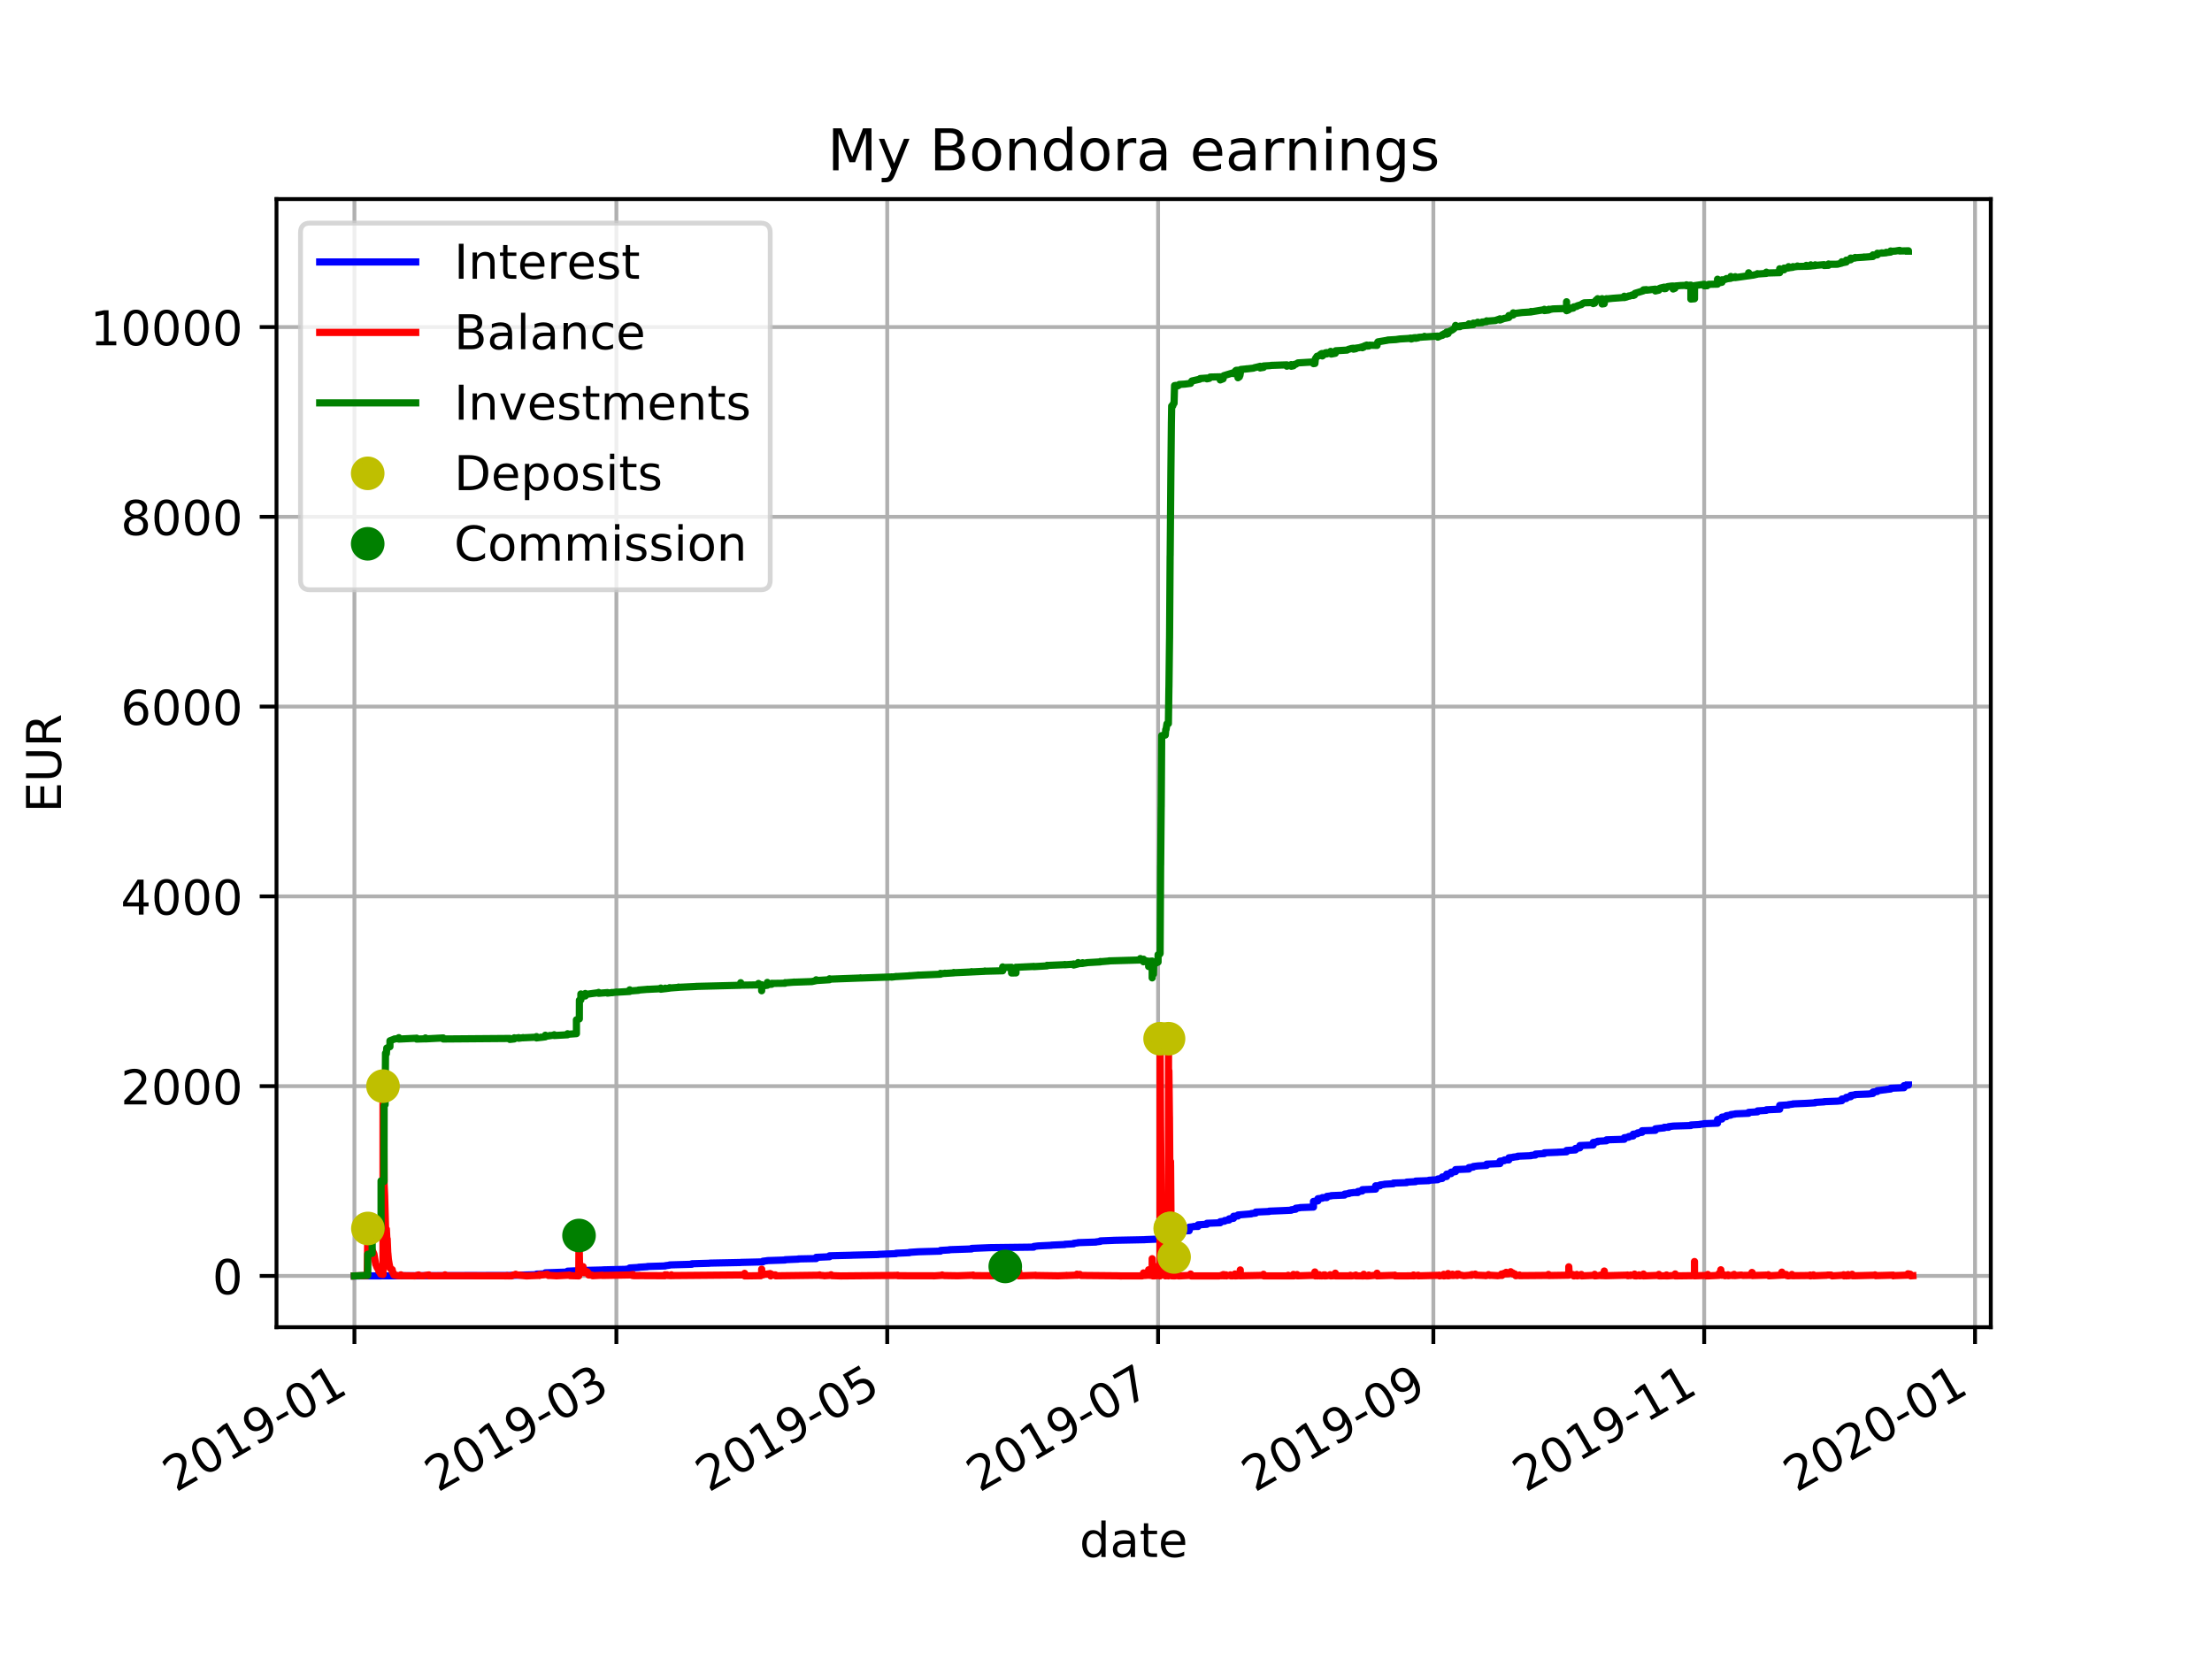 <?xml version="1.0" encoding="utf-8" standalone="no"?>
<!DOCTYPE svg PUBLIC "-//W3C//DTD SVG 1.1//EN"
  "http://www.w3.org/Graphics/SVG/1.1/DTD/svg11.dtd">
<!-- Created with matplotlib (http://matplotlib.org/) -->
<svg height="345.6pt" version="1.1" viewBox="0 0 460.8 345.6" width="460.8pt" xmlns="http://www.w3.org/2000/svg" xmlns:xlink="http://www.w3.org/1999/xlink">
 <defs>
  <style type="text/css">
*{stroke-linecap:butt;stroke-linejoin:round;}
  </style>
 </defs>
 <g id="figure_1">
  <g id="patch_1">
   <path d="M 0 345.6 
L 460.8 345.6 
L 460.8 0 
L 0 0 
z
" style="fill:#ffffff;"/>
  </g>
  <g id="axes_1">
   <g id="patch_2">
    <path d="M 57.6 276.48 
L 414.72 276.48 
L 414.72 41.472 
L 57.6 41.472 
z
" style="fill:#ffffff;"/>
   </g>
   <g id="matplotlib.axis_1">
    <g id="xtick_1">
     <g id="line2d_1">
      <path clip-path="url(#p7c777f2678)" d="M 73.833 276.48 
L 73.833 41.472 
" style="fill:none;stroke:#b0b0b0;stroke-linecap:square;stroke-width:0.8;"/>
     </g>
     <g id="line2d_2">
      <defs>
       <path d="M 0 0 
L 0 3.5 
" id="m7932ee22c8" style="stroke:#000000;stroke-width:0.8;"/>
      </defs>
      <g>
       <use style="stroke:#000000;stroke-width:0.8;" x="73.833" xlink:href="#m7932ee22c8" y="276.48"/>
      </g>
     </g>
     <g id="text_1">
      <!-- 2019-01 -->
      <defs>
       <path d="M 19.188 8.297 
L 53.609 8.297 
L 53.609 0 
L 7.328 0 
L 7.328 8.297 
Q 12.938 14.109 22.625 23.891 
Q 32.328 33.688 34.812 36.531 
Q 39.547 41.844 41.422 45.531 
Q 43.312 49.219 43.312 52.781 
Q 43.312 58.594 39.234 62.25 
Q 35.156 65.922 28.609 65.922 
Q 23.969 65.922 18.812 64.312 
Q 13.672 62.703 7.812 59.422 
L 7.812 69.391 
Q 13.766 71.781 18.938 73 
Q 24.125 74.219 28.422 74.219 
Q 39.75 74.219 46.484 68.547 
Q 53.219 62.891 53.219 53.422 
Q 53.219 48.922 51.531 44.891 
Q 49.859 40.875 45.406 35.406 
Q 44.188 33.984 37.641 27.219 
Q 31.109 20.453 19.188 8.297 
z
" id="DejaVuSans-32"/>
       <path d="M 31.781 66.406 
Q 24.172 66.406 20.328 58.906 
Q 16.5 51.422 16.5 36.375 
Q 16.5 21.391 20.328 13.891 
Q 24.172 6.391 31.781 6.391 
Q 39.453 6.391 43.281 13.891 
Q 47.125 21.391 47.125 36.375 
Q 47.125 51.422 43.281 58.906 
Q 39.453 66.406 31.781 66.406 
z
M 31.781 74.219 
Q 44.047 74.219 50.516 64.516 
Q 56.984 54.828 56.984 36.375 
Q 56.984 17.969 50.516 8.266 
Q 44.047 -1.422 31.781 -1.422 
Q 19.531 -1.422 13.062 8.266 
Q 6.594 17.969 6.594 36.375 
Q 6.594 54.828 13.062 64.516 
Q 19.531 74.219 31.781 74.219 
z
" id="DejaVuSans-30"/>
       <path d="M 12.406 8.297 
L 28.516 8.297 
L 28.516 63.922 
L 10.984 60.406 
L 10.984 69.391 
L 28.422 72.906 
L 38.281 72.906 
L 38.281 8.297 
L 54.391 8.297 
L 54.391 0 
L 12.406 0 
z
" id="DejaVuSans-31"/>
       <path d="M 10.984 1.516 
L 10.984 10.5 
Q 14.703 8.734 18.5 7.812 
Q 22.312 6.891 25.984 6.891 
Q 35.75 6.891 40.891 13.453 
Q 46.047 20.016 46.781 33.406 
Q 43.953 29.203 39.594 26.953 
Q 35.25 24.703 29.984 24.703 
Q 19.047 24.703 12.672 31.312 
Q 6.297 37.938 6.297 49.422 
Q 6.297 60.641 12.938 67.422 
Q 19.578 74.219 30.609 74.219 
Q 43.266 74.219 49.922 64.516 
Q 56.594 54.828 56.594 36.375 
Q 56.594 19.141 48.406 8.859 
Q 40.234 -1.422 26.422 -1.422 
Q 22.703 -1.422 18.891 -0.688 
Q 15.094 0.047 10.984 1.516 
z
M 30.609 32.422 
Q 37.25 32.422 41.125 36.953 
Q 45.016 41.5 45.016 49.422 
Q 45.016 57.281 41.125 61.844 
Q 37.25 66.406 30.609 66.406 
Q 23.969 66.406 20.094 61.844 
Q 16.219 57.281 16.219 49.422 
Q 16.219 41.5 20.094 36.953 
Q 23.969 32.422 30.609 32.422 
z
" id="DejaVuSans-39"/>
       <path d="M 4.891 31.391 
L 31.203 31.391 
L 31.203 23.391 
L 4.891 23.391 
z
" id="DejaVuSans-2d"/>
      </defs>
      <g transform="translate(36.608 310.952)rotate(-30)scale(0.1 -0.1)">
       <use xlink:href="#DejaVuSans-32"/>
       <use x="63.623" xlink:href="#DejaVuSans-30"/>
       <use x="127.246" xlink:href="#DejaVuSans-31"/>
       <use x="190.869" xlink:href="#DejaVuSans-39"/>
       <use x="254.492" xlink:href="#DejaVuSans-2d"/>
       <use x="290.576" xlink:href="#DejaVuSans-30"/>
       <use x="354.199" xlink:href="#DejaVuSans-31"/>
      </g>
     </g>
    </g>
    <g id="xtick_2">
     <g id="line2d_3">
      <path clip-path="url(#p7c777f2678)" d="M 128.405 276.48 
L 128.405 41.472 
" style="fill:none;stroke:#b0b0b0;stroke-linecap:square;stroke-width:0.8;"/>
     </g>
     <g id="line2d_4">
      <g>
       <use style="stroke:#000000;stroke-width:0.8;" x="128.405" xlink:href="#m7932ee22c8" y="276.48"/>
      </g>
     </g>
     <g id="text_2">
      <!-- 2019-03 -->
      <defs>
       <path d="M 40.578 39.312 
Q 47.656 37.797 51.625 33 
Q 55.609 28.219 55.609 21.188 
Q 55.609 10.406 48.188 4.484 
Q 40.766 -1.422 27.094 -1.422 
Q 22.516 -1.422 17.656 -0.516 
Q 12.797 0.391 7.625 2.203 
L 7.625 11.719 
Q 11.719 9.328 16.594 8.109 
Q 21.484 6.891 26.812 6.891 
Q 36.078 6.891 40.938 10.547 
Q 45.797 14.203 45.797 21.188 
Q 45.797 27.641 41.281 31.266 
Q 36.766 34.906 28.719 34.906 
L 20.219 34.906 
L 20.219 43.016 
L 29.109 43.016 
Q 36.375 43.016 40.234 45.922 
Q 44.094 48.828 44.094 54.297 
Q 44.094 59.906 40.109 62.906 
Q 36.141 65.922 28.719 65.922 
Q 24.656 65.922 20.016 65.031 
Q 15.375 64.156 9.812 62.312 
L 9.812 71.094 
Q 15.438 72.656 20.344 73.438 
Q 25.25 74.219 29.594 74.219 
Q 40.828 74.219 47.359 69.109 
Q 53.906 64.016 53.906 55.328 
Q 53.906 49.266 50.438 45.094 
Q 46.969 40.922 40.578 39.312 
z
" id="DejaVuSans-33"/>
      </defs>
      <g transform="translate(91.18 310.952)rotate(-30)scale(0.1 -0.1)">
       <use xlink:href="#DejaVuSans-32"/>
       <use x="63.623" xlink:href="#DejaVuSans-30"/>
       <use x="127.246" xlink:href="#DejaVuSans-31"/>
       <use x="190.869" xlink:href="#DejaVuSans-39"/>
       <use x="254.492" xlink:href="#DejaVuSans-2d"/>
       <use x="290.576" xlink:href="#DejaVuSans-30"/>
       <use x="354.199" xlink:href="#DejaVuSans-33"/>
      </g>
     </g>
    </g>
    <g id="xtick_3">
     <g id="line2d_5">
      <path clip-path="url(#p7c777f2678)" d="M 184.826 276.48 
L 184.826 41.472 
" style="fill:none;stroke:#b0b0b0;stroke-linecap:square;stroke-width:0.8;"/>
     </g>
     <g id="line2d_6">
      <g>
       <use style="stroke:#000000;stroke-width:0.8;" x="184.826" xlink:href="#m7932ee22c8" y="276.48"/>
      </g>
     </g>
     <g id="text_3">
      <!-- 2019-05 -->
      <defs>
       <path d="M 10.797 72.906 
L 49.516 72.906 
L 49.516 64.594 
L 19.828 64.594 
L 19.828 46.734 
Q 21.969 47.469 24.109 47.828 
Q 26.266 48.188 28.422 48.188 
Q 40.625 48.188 47.75 41.5 
Q 54.891 34.812 54.891 23.391 
Q 54.891 11.625 47.562 5.094 
Q 40.234 -1.422 26.906 -1.422 
Q 22.312 -1.422 17.547 -0.641 
Q 12.797 0.141 7.719 1.703 
L 7.719 11.625 
Q 12.109 9.234 16.797 8.062 
Q 21.484 6.891 26.703 6.891 
Q 35.156 6.891 40.078 11.328 
Q 45.016 15.766 45.016 23.391 
Q 45.016 31 40.078 35.438 
Q 35.156 39.891 26.703 39.891 
Q 22.75 39.891 18.812 39.016 
Q 14.891 38.141 10.797 36.281 
z
" id="DejaVuSans-35"/>
      </defs>
      <g transform="translate(147.601 310.952)rotate(-30)scale(0.1 -0.1)">
       <use xlink:href="#DejaVuSans-32"/>
       <use x="63.623" xlink:href="#DejaVuSans-30"/>
       <use x="127.246" xlink:href="#DejaVuSans-31"/>
       <use x="190.869" xlink:href="#DejaVuSans-39"/>
       <use x="254.492" xlink:href="#DejaVuSans-2d"/>
       <use x="290.576" xlink:href="#DejaVuSans-30"/>
       <use x="354.199" xlink:href="#DejaVuSans-35"/>
      </g>
     </g>
    </g>
    <g id="xtick_4">
     <g id="line2d_7">
      <path clip-path="url(#p7c777f2678)" d="M 241.248 276.48 
L 241.248 41.472 
" style="fill:none;stroke:#b0b0b0;stroke-linecap:square;stroke-width:0.8;"/>
     </g>
     <g id="line2d_8">
      <g>
       <use style="stroke:#000000;stroke-width:0.8;" x="241.248" xlink:href="#m7932ee22c8" y="276.48"/>
      </g>
     </g>
     <g id="text_4">
      <!-- 2019-07 -->
      <defs>
       <path d="M 8.203 72.906 
L 55.078 72.906 
L 55.078 68.703 
L 28.609 0 
L 18.312 0 
L 43.219 64.594 
L 8.203 64.594 
z
" id="DejaVuSans-37"/>
      </defs>
      <g transform="translate(204.023 310.952)rotate(-30)scale(0.1 -0.1)">
       <use xlink:href="#DejaVuSans-32"/>
       <use x="63.623" xlink:href="#DejaVuSans-30"/>
       <use x="127.246" xlink:href="#DejaVuSans-31"/>
       <use x="190.869" xlink:href="#DejaVuSans-39"/>
       <use x="254.492" xlink:href="#DejaVuSans-2d"/>
       <use x="290.576" xlink:href="#DejaVuSans-30"/>
       <use x="354.199" xlink:href="#DejaVuSans-37"/>
      </g>
     </g>
    </g>
    <g id="xtick_5">
     <g id="line2d_9">
      <path clip-path="url(#p7c777f2678)" d="M 298.595 276.48 
L 298.595 41.472 
" style="fill:none;stroke:#b0b0b0;stroke-linecap:square;stroke-width:0.8;"/>
     </g>
     <g id="line2d_10">
      <g>
       <use style="stroke:#000000;stroke-width:0.8;" x="298.595" xlink:href="#m7932ee22c8" y="276.48"/>
      </g>
     </g>
     <g id="text_5">
      <!-- 2019-09 -->
      <g transform="translate(261.37 310.952)rotate(-30)scale(0.1 -0.1)">
       <use xlink:href="#DejaVuSans-32"/>
       <use x="63.623" xlink:href="#DejaVuSans-30"/>
       <use x="127.246" xlink:href="#DejaVuSans-31"/>
       <use x="190.869" xlink:href="#DejaVuSans-39"/>
       <use x="254.492" xlink:href="#DejaVuSans-2d"/>
       <use x="290.576" xlink:href="#DejaVuSans-30"/>
       <use x="354.199" xlink:href="#DejaVuSans-39"/>
      </g>
     </g>
    </g>
    <g id="xtick_6">
     <g id="line2d_11">
      <path clip-path="url(#p7c777f2678)" d="M 355.016 276.48 
L 355.016 41.472 
" style="fill:none;stroke:#b0b0b0;stroke-linecap:square;stroke-width:0.8;"/>
     </g>
     <g id="line2d_12">
      <g>
       <use style="stroke:#000000;stroke-width:0.8;" x="355.016" xlink:href="#m7932ee22c8" y="276.48"/>
      </g>
     </g>
     <g id="text_6">
      <!-- 2019-11 -->
      <g transform="translate(317.791 310.952)rotate(-30)scale(0.1 -0.1)">
       <use xlink:href="#DejaVuSans-32"/>
       <use x="63.623" xlink:href="#DejaVuSans-30"/>
       <use x="127.246" xlink:href="#DejaVuSans-31"/>
       <use x="190.869" xlink:href="#DejaVuSans-39"/>
       <use x="254.492" xlink:href="#DejaVuSans-2d"/>
       <use x="290.576" xlink:href="#DejaVuSans-31"/>
       <use x="354.199" xlink:href="#DejaVuSans-31"/>
      </g>
     </g>
    </g>
    <g id="xtick_7">
     <g id="line2d_13">
      <path clip-path="url(#p7c777f2678)" d="M 411.438 276.48 
L 411.438 41.472 
" style="fill:none;stroke:#b0b0b0;stroke-linecap:square;stroke-width:0.8;"/>
     </g>
     <g id="line2d_14">
      <g>
       <use style="stroke:#000000;stroke-width:0.8;" x="411.438" xlink:href="#m7932ee22c8" y="276.48"/>
      </g>
     </g>
     <g id="text_7">
      <!-- 2020-01 -->
      <g transform="translate(374.213 310.952)rotate(-30)scale(0.1 -0.1)">
       <use xlink:href="#DejaVuSans-32"/>
       <use x="63.623" xlink:href="#DejaVuSans-30"/>
       <use x="127.246" xlink:href="#DejaVuSans-32"/>
       <use x="190.869" xlink:href="#DejaVuSans-30"/>
       <use x="254.492" xlink:href="#DejaVuSans-2d"/>
       <use x="290.576" xlink:href="#DejaVuSans-30"/>
       <use x="354.199" xlink:href="#DejaVuSans-31"/>
      </g>
     </g>
    </g>
    <g id="text_8">
     <!-- date -->
     <defs>
      <path d="M 45.406 46.391 
L 45.406 75.984 
L 54.391 75.984 
L 54.391 0 
L 45.406 0 
L 45.406 8.203 
Q 42.578 3.328 38.25 0.953 
Q 33.938 -1.422 27.875 -1.422 
Q 17.969 -1.422 11.734 6.484 
Q 5.516 14.406 5.516 27.297 
Q 5.516 40.188 11.734 48.094 
Q 17.969 56 27.875 56 
Q 33.938 56 38.25 53.625 
Q 42.578 51.266 45.406 46.391 
z
M 14.797 27.297 
Q 14.797 17.391 18.875 11.75 
Q 22.953 6.109 30.078 6.109 
Q 37.203 6.109 41.297 11.75 
Q 45.406 17.391 45.406 27.297 
Q 45.406 37.203 41.297 42.844 
Q 37.203 48.484 30.078 48.484 
Q 22.953 48.484 18.875 42.844 
Q 14.797 37.203 14.797 27.297 
z
" id="DejaVuSans-64"/>
      <path d="M 34.281 27.484 
Q 23.391 27.484 19.188 25 
Q 14.984 22.516 14.984 16.5 
Q 14.984 11.719 18.141 8.906 
Q 21.297 6.109 26.703 6.109 
Q 34.188 6.109 38.703 11.406 
Q 43.219 16.703 43.219 25.484 
L 43.219 27.484 
z
M 52.203 31.203 
L 52.203 0 
L 43.219 0 
L 43.219 8.297 
Q 40.141 3.328 35.547 0.953 
Q 30.953 -1.422 24.312 -1.422 
Q 15.922 -1.422 10.953 3.297 
Q 6 8.016 6 15.922 
Q 6 25.141 12.172 29.828 
Q 18.359 34.516 30.609 34.516 
L 43.219 34.516 
L 43.219 35.406 
Q 43.219 41.609 39.141 45 
Q 35.062 48.391 27.688 48.391 
Q 23 48.391 18.547 47.266 
Q 14.109 46.141 10.016 43.891 
L 10.016 52.203 
Q 14.938 54.109 19.578 55.047 
Q 24.219 56 28.609 56 
Q 40.484 56 46.344 49.844 
Q 52.203 43.703 52.203 31.203 
z
" id="DejaVuSans-61"/>
      <path d="M 18.312 70.219 
L 18.312 54.688 
L 36.812 54.688 
L 36.812 47.703 
L 18.312 47.703 
L 18.312 18.016 
Q 18.312 11.328 20.141 9.422 
Q 21.969 7.516 27.594 7.516 
L 36.812 7.516 
L 36.812 0 
L 27.594 0 
Q 17.188 0 13.234 3.875 
Q 9.281 7.766 9.281 18.016 
L 9.281 47.703 
L 2.688 47.703 
L 2.688 54.688 
L 9.281 54.688 
L 9.281 70.219 
z
" id="DejaVuSans-74"/>
      <path d="M 56.203 29.594 
L 56.203 25.203 
L 14.891 25.203 
Q 15.484 15.922 20.484 11.062 
Q 25.484 6.203 34.422 6.203 
Q 39.594 6.203 44.453 7.469 
Q 49.312 8.734 54.109 11.281 
L 54.109 2.781 
Q 49.266 0.734 44.188 -0.344 
Q 39.109 -1.422 33.891 -1.422 
Q 20.797 -1.422 13.156 6.188 
Q 5.516 13.812 5.516 26.812 
Q 5.516 40.234 12.766 48.109 
Q 20.016 56 32.328 56 
Q 43.359 56 49.781 48.891 
Q 56.203 41.797 56.203 29.594 
z
M 47.219 32.234 
Q 47.125 39.594 43.094 43.984 
Q 39.062 48.391 32.422 48.391 
Q 24.906 48.391 20.391 44.141 
Q 15.875 39.891 15.188 32.172 
z
" id="DejaVuSans-65"/>
     </defs>
     <g transform="translate(224.885 324.351)scale(0.1 -0.1)">
      <use xlink:href="#DejaVuSans-64"/>
      <use x="63.477" xlink:href="#DejaVuSans-61"/>
      <use x="124.756" xlink:href="#DejaVuSans-74"/>
      <use x="163.965" xlink:href="#DejaVuSans-65"/>
     </g>
    </g>
   </g>
   <g id="matplotlib.axis_2">
    <g id="ytick_1">
     <g id="line2d_15">
      <path clip-path="url(#p7c777f2678)" d="M 57.6 265.798 
L 414.72 265.798 
" style="fill:none;stroke:#b0b0b0;stroke-linecap:square;stroke-width:0.8;"/>
     </g>
     <g id="line2d_16">
      <defs>
       <path d="M 0 0 
L -3.5 0 
" id="m938e1450c6" style="stroke:#000000;stroke-width:0.8;"/>
      </defs>
      <g>
       <use style="stroke:#000000;stroke-width:0.8;" x="57.6" xlink:href="#m938e1450c6" y="265.798"/>
      </g>
     </g>
     <g id="text_9">
      <!-- 0 -->
      <g transform="translate(44.237 269.597)scale(0.1 -0.1)">
       <use xlink:href="#DejaVuSans-30"/>
      </g>
     </g>
    </g>
    <g id="ytick_2">
     <g id="line2d_17">
      <path clip-path="url(#p7c777f2678)" d="M 57.6 226.264 
L 414.72 226.264 
" style="fill:none;stroke:#b0b0b0;stroke-linecap:square;stroke-width:0.8;"/>
     </g>
     <g id="line2d_18">
      <g>
       <use style="stroke:#000000;stroke-width:0.8;" x="57.6" xlink:href="#m938e1450c6" y="226.264"/>
      </g>
     </g>
     <g id="text_10">
      <!-- 2000 -->
      <g transform="translate(25.15 230.063)scale(0.1 -0.1)">
       <use xlink:href="#DejaVuSans-32"/>
       <use x="63.623" xlink:href="#DejaVuSans-30"/>
       <use x="127.246" xlink:href="#DejaVuSans-30"/>
       <use x="190.869" xlink:href="#DejaVuSans-30"/>
      </g>
     </g>
    </g>
    <g id="ytick_3">
     <g id="line2d_19">
      <path clip-path="url(#p7c777f2678)" d="M 57.6 186.731 
L 414.72 186.731 
" style="fill:none;stroke:#b0b0b0;stroke-linecap:square;stroke-width:0.8;"/>
     </g>
     <g id="line2d_20">
      <g>
       <use style="stroke:#000000;stroke-width:0.8;" x="57.6" xlink:href="#m938e1450c6" y="186.731"/>
      </g>
     </g>
     <g id="text_11">
      <!-- 4000 -->
      <defs>
       <path d="M 37.797 64.312 
L 12.891 25.391 
L 37.797 25.391 
z
M 35.203 72.906 
L 47.609 72.906 
L 47.609 25.391 
L 58.016 25.391 
L 58.016 17.188 
L 47.609 17.188 
L 47.609 0 
L 37.797 0 
L 37.797 17.188 
L 4.891 17.188 
L 4.891 26.703 
z
" id="DejaVuSans-34"/>
      </defs>
      <g transform="translate(25.15 190.53)scale(0.1 -0.1)">
       <use xlink:href="#DejaVuSans-34"/>
       <use x="63.623" xlink:href="#DejaVuSans-30"/>
       <use x="127.246" xlink:href="#DejaVuSans-30"/>
       <use x="190.869" xlink:href="#DejaVuSans-30"/>
      </g>
     </g>
    </g>
    <g id="ytick_4">
     <g id="line2d_21">
      <path clip-path="url(#p7c777f2678)" d="M 57.6 147.197 
L 414.72 147.197 
" style="fill:none;stroke:#b0b0b0;stroke-linecap:square;stroke-width:0.8;"/>
     </g>
     <g id="line2d_22">
      <g>
       <use style="stroke:#000000;stroke-width:0.8;" x="57.6" xlink:href="#m938e1450c6" y="147.197"/>
      </g>
     </g>
     <g id="text_12">
      <!-- 6000 -->
      <defs>
       <path d="M 33.016 40.375 
Q 26.375 40.375 22.484 35.828 
Q 18.609 31.297 18.609 23.391 
Q 18.609 15.531 22.484 10.953 
Q 26.375 6.391 33.016 6.391 
Q 39.656 6.391 43.531 10.953 
Q 47.406 15.531 47.406 23.391 
Q 47.406 31.297 43.531 35.828 
Q 39.656 40.375 33.016 40.375 
z
M 52.594 71.297 
L 52.594 62.312 
Q 48.875 64.062 45.094 64.984 
Q 41.312 65.922 37.594 65.922 
Q 27.828 65.922 22.672 59.328 
Q 17.531 52.734 16.797 39.406 
Q 19.672 43.656 24.016 45.922 
Q 28.375 48.188 33.594 48.188 
Q 44.578 48.188 50.953 41.516 
Q 57.328 34.859 57.328 23.391 
Q 57.328 12.156 50.688 5.359 
Q 44.047 -1.422 33.016 -1.422 
Q 20.359 -1.422 13.672 8.266 
Q 6.984 17.969 6.984 36.375 
Q 6.984 53.656 15.188 63.938 
Q 23.391 74.219 37.203 74.219 
Q 40.922 74.219 44.703 73.484 
Q 48.484 72.75 52.594 71.297 
z
" id="DejaVuSans-36"/>
      </defs>
      <g transform="translate(25.15 150.996)scale(0.1 -0.1)">
       <use xlink:href="#DejaVuSans-36"/>
       <use x="63.623" xlink:href="#DejaVuSans-30"/>
       <use x="127.246" xlink:href="#DejaVuSans-30"/>
       <use x="190.869" xlink:href="#DejaVuSans-30"/>
      </g>
     </g>
    </g>
    <g id="ytick_5">
     <g id="line2d_23">
      <path clip-path="url(#p7c777f2678)" d="M 57.6 107.664 
L 414.72 107.664 
" style="fill:none;stroke:#b0b0b0;stroke-linecap:square;stroke-width:0.8;"/>
     </g>
     <g id="line2d_24">
      <g>
       <use style="stroke:#000000;stroke-width:0.8;" x="57.6" xlink:href="#m938e1450c6" y="107.664"/>
      </g>
     </g>
     <g id="text_13">
      <!-- 8000 -->
      <defs>
       <path d="M 31.781 34.625 
Q 24.75 34.625 20.719 30.859 
Q 16.703 27.094 16.703 20.516 
Q 16.703 13.922 20.719 10.156 
Q 24.75 6.391 31.781 6.391 
Q 38.812 6.391 42.859 10.172 
Q 46.922 13.969 46.922 20.516 
Q 46.922 27.094 42.891 30.859 
Q 38.875 34.625 31.781 34.625 
z
M 21.922 38.812 
Q 15.578 40.375 12.031 44.719 
Q 8.5 49.078 8.5 55.328 
Q 8.5 64.062 14.719 69.141 
Q 20.953 74.219 31.781 74.219 
Q 42.672 74.219 48.875 69.141 
Q 55.078 64.062 55.078 55.328 
Q 55.078 49.078 51.531 44.719 
Q 48 40.375 41.703 38.812 
Q 48.828 37.156 52.797 32.312 
Q 56.781 27.484 56.781 20.516 
Q 56.781 9.906 50.312 4.234 
Q 43.844 -1.422 31.781 -1.422 
Q 19.734 -1.422 13.25 4.234 
Q 6.781 9.906 6.781 20.516 
Q 6.781 27.484 10.781 32.312 
Q 14.797 37.156 21.922 38.812 
z
M 18.312 54.391 
Q 18.312 48.734 21.844 45.562 
Q 25.391 42.391 31.781 42.391 
Q 38.141 42.391 41.719 45.562 
Q 45.312 48.734 45.312 54.391 
Q 45.312 60.062 41.719 63.234 
Q 38.141 66.406 31.781 66.406 
Q 25.391 66.406 21.844 63.234 
Q 18.312 60.062 18.312 54.391 
z
" id="DejaVuSans-38"/>
      </defs>
      <g transform="translate(25.15 111.463)scale(0.1 -0.1)">
       <use xlink:href="#DejaVuSans-38"/>
       <use x="63.623" xlink:href="#DejaVuSans-30"/>
       <use x="127.246" xlink:href="#DejaVuSans-30"/>
       <use x="190.869" xlink:href="#DejaVuSans-30"/>
      </g>
     </g>
    </g>
    <g id="ytick_6">
     <g id="line2d_25">
      <path clip-path="url(#p7c777f2678)" d="M 57.6 68.13 
L 414.72 68.13 
" style="fill:none;stroke:#b0b0b0;stroke-linecap:square;stroke-width:0.8;"/>
     </g>
     <g id="line2d_26">
      <g>
       <use style="stroke:#000000;stroke-width:0.8;" x="57.6" xlink:href="#m938e1450c6" y="68.13"/>
      </g>
     </g>
     <g id="text_14">
      <!-- 10000 -->
      <g transform="translate(18.788 71.929)scale(0.1 -0.1)">
       <use xlink:href="#DejaVuSans-31"/>
       <use x="63.623" xlink:href="#DejaVuSans-30"/>
       <use x="127.246" xlink:href="#DejaVuSans-30"/>
       <use x="190.869" xlink:href="#DejaVuSans-30"/>
       <use x="254.492" xlink:href="#DejaVuSans-30"/>
      </g>
     </g>
    </g>
    <g id="text_15">
     <!-- EUR -->
     <defs>
      <path d="M 9.812 72.906 
L 55.906 72.906 
L 55.906 64.594 
L 19.672 64.594 
L 19.672 43.016 
L 54.391 43.016 
L 54.391 34.719 
L 19.672 34.719 
L 19.672 8.297 
L 56.781 8.297 
L 56.781 0 
L 9.812 0 
z
" id="DejaVuSans-45"/>
      <path d="M 8.688 72.906 
L 18.609 72.906 
L 18.609 28.609 
Q 18.609 16.891 22.844 11.734 
Q 27.094 6.594 36.625 6.594 
Q 46.094 6.594 50.344 11.734 
Q 54.594 16.891 54.594 28.609 
L 54.594 72.906 
L 64.5 72.906 
L 64.5 27.391 
Q 64.5 13.141 57.438 5.859 
Q 50.391 -1.422 36.625 -1.422 
Q 22.797 -1.422 15.734 5.859 
Q 8.688 13.141 8.688 27.391 
z
" id="DejaVuSans-55"/>
      <path d="M 44.391 34.188 
Q 47.562 33.109 50.562 29.594 
Q 53.562 26.078 56.594 19.922 
L 66.609 0 
L 56 0 
L 46.688 18.703 
Q 43.062 26.031 39.672 28.422 
Q 36.281 30.812 30.422 30.812 
L 19.672 30.812 
L 19.672 0 
L 9.812 0 
L 9.812 72.906 
L 32.078 72.906 
Q 44.578 72.906 50.734 67.672 
Q 56.891 62.453 56.891 51.906 
Q 56.891 45.016 53.688 40.469 
Q 50.484 35.938 44.391 34.188 
z
M 19.672 64.797 
L 19.672 38.922 
L 32.078 38.922 
Q 39.203 38.922 42.844 42.219 
Q 46.484 45.516 46.484 51.906 
Q 46.484 58.297 42.844 61.547 
Q 39.203 64.797 32.078 64.797 
z
" id="DejaVuSans-52"/>
     </defs>
     <g transform="translate(12.708 169.269)rotate(-90)scale(0.1 -0.1)">
      <use xlink:href="#DejaVuSans-45"/>
      <use x="63.184" xlink:href="#DejaVuSans-55"/>
      <use x="136.377" xlink:href="#DejaVuSans-52"/>
     </g>
    </g>
   </g>
   <g id="line2d_27">
    <path clip-path="url(#p7c777f2678)" d="M 73.833 265.798 
L 106.206 265.709 
L 106.206 265.691 
L 111.756 265.542 
L 111.756 265.422 
L 111.756 265.422 
L 113.605 265.353 
L 113.605 265.312 
L 113.605 265.149 
L 118.23 264.993 
L 118.23 264.81 
L 121.005 264.688 
L 121.005 264.67 
L 121.005 264.67 
L 125.63 264.558 
L 125.63 264.537 
L 130.254 264.429 
L 130.254 264.429 
L 131.179 264.315 
L 131.179 264.138 
L 133.029 264.031 
L 133.029 263.988 
L 134.879 263.877 
L 134.879 263.832 
L 138.579 263.718 
L 138.579 263.669 
L 139.504 263.554 
L 139.504 263.505 
L 139.504 263.505 
L 144.129 263.372 
L 144.129 263.372 
L 144.129 263.265 
L 147.828 263.161 
L 147.828 263.133 
L 154.303 263.004 
L 154.303 262.985 
L 158.928 262.872 
L 158.928 262.735 
L 159.853 262.625 
L 159.853 262.606 
L 163.552 262.484 
L 163.552 262.421 
L 166.327 262.3 
L 166.327 262.255 
L 170.027 262.182 
L 170.027 262.145 
L 170.027 261.927 
L 172.802 261.802 
L 172.802 261.603 
L 177.427 261.489 
L 177.427 261.479 
L 182.976 261.34 
L 182.976 261.308 
L 186.676 261.155 
L 186.676 261.155 
L 186.676 261.076 
L 186.676 261.076 
L 189.451 260.955 
L 189.451 260.89 
L 191.301 260.768 
L 191.301 260.765 
L 195.926 260.633 
L 195.926 260.487 
L 197.775 260.381 
L 197.775 260.335 
L 202.4 260.177 
L 202.4 260.067 
L 206.1 259.915 
L 206.1 259.913 
L 215.349 259.797 
L 215.349 259.664 
L 216.274 259.549 
L 219.049 259.417 
L 219.049 259.383 
L 221.824 259.259 
L 221.824 259.208 
L 223.674 259.108 
L 223.674 259.007 
L 224.599 258.897 
L 224.599 258.863 
L 224.599 258.863 
L 228.299 258.744 
L 228.299 258.713 
L 228.299 258.713 
L 229.224 258.604 
L 229.224 258.501 
L 231.998 258.391 
L 231.998 258.382 
L 238.473 258.25 
L 238.473 258.237 
L 241.248 258.122 
L 241.248 258.05 
L 241.248 258.05 
L 242.173 257.938 
L 242.173 257.911 
L 243.098 257.796 
L 243.098 257.299 
L 244.023 257.178 
L 244.023 256.702 
L 244.948 256.702 
L 244.948 256.596 
L 244.948 256.496 
L 247.723 256.373 
L 247.723 255.646 
L 248.648 255.534 
L 248.648 255.496 
L 249.572 255.496 
L 249.572 255.443 
L 249.572 255.158 
L 251.422 255.044 
L 251.422 254.837 
L 251.422 254.837 
L 254.197 254.725 
L 254.197 254.725 
L 254.197 254.498 
L 255.122 254.388 
L 255.122 254.258 
L 256.047 254.151 
L 256.047 253.909 
L 256.972 253.8 
L 256.972 253.367 
L 257.897 253.31 
L 257.897 253.101 
L 260.672 252.869 
L 260.672 252.803 
L 261.597 252.706 
L 261.597 252.496 
L 264.372 252.376 
L 264.372 252.376 
L 264.372 252.309 
L 267.146 252.198 
L 267.146 252.197 
L 268.996 252.113 
L 268.996 252.02 
L 269.921 251.907 
L 269.921 251.699 
L 270.846 251.587 
L 270.846 251.561 
L 273.621 251.455 
L 273.621 251.455 
L 273.621 250.278 
L 274.546 250.167 
L 274.546 249.713 
L 275.471 249.605 
L 275.471 249.483 
L 276.396 249.483 
L 276.396 249.373 
L 276.396 249.23 
L 277.321 249.12 
L 277.321 249.071 
L 280.096 248.955 
L 280.096 248.955 
L 280.096 248.754 
L 281.021 248.648 
L 281.021 248.554 
L 281.946 248.442 
L 281.946 248.427 
L 281.946 248.427 
L 282.871 248.427 
L 282.871 248.337 
L 282.871 248.207 
L 283.795 248.099 
L 283.795 247.834 
L 286.57 247.709 
L 286.57 247.024 
L 287.495 247.024 
L 287.495 246.914 
L 287.495 246.842 
L 288.42 246.731 
L 288.42 246.698 
L 290.27 246.589 
L 290.27 246.456 
L 293.045 246.363 
L 293.045 246.254 
L 294.895 246.164 
L 294.895 246.147 
L 294.895 246.047 
L 294.895 246.047 
L 297.67 245.949 
L 297.67 245.867 
L 299.52 245.753 
L 299.52 245.607 
L 299.52 245.607 
L 300.444 245.496 
L 300.444 245.185 
L 301.369 245.082 
L 301.369 244.597 
L 302.294 244.485 
L 302.294 244.182 
L 303.219 244.071 
L 303.219 243.646 
L 305.994 243.529 
L 305.994 243.231 
L 306.919 243.123 
L 306.919 243 
L 307.844 242.889 
L 307.844 242.883 
L 309.694 242.776 
L 309.694 242.515 
L 312.469 242.401 
L 312.469 241.89 
L 313.394 241.78 
L 313.394 241.636 
L 314.319 241.636 
L 314.319 241.525 
L 314.319 241.194 
L 315.244 241.084 
L 315.244 241.049 
L 316.169 240.943 
L 316.169 240.86 
L 318.943 240.748 
L 318.943 240.748 
L 318.943 240.687 
L 319.868 240.618 
L 319.868 240.418 
L 321.718 240.31 
L 321.718 240.147 
L 324.493 240.039 
L 324.493 240.037 
L 324.493 240.028 
L 326.343 239.943 
L 326.343 239.661 
L 328.193 239.548 
L 328.193 239.248 
L 329.118 239.115 
L 329.118 238.636 
L 331.893 238.52 
L 331.893 237.996 
L 332.818 237.865 
L 332.818 237.739 
L 334.667 237.645 
L 334.667 237.628 
L 334.667 237.445 
L 338.367 237.332 
L 338.367 237.008 
L 339.292 236.898 
L 339.292 236.761 
L 340.217 236.645 
L 340.217 236.276 
L 341.142 236.164 
L 341.142 235.999 
L 342.067 235.888 
L 342.067 235.557 
L 344.842 235.469 
L 344.842 235.154 
L 345.767 235.044 
L 346.692 234.954 
L 346.692 234.836 
L 347.617 234.836 
L 347.617 234.725 
L 347.617 234.698 
L 348.542 234.586 
L 348.542 234.579 
L 352.241 234.466 
L 352.241 234.351 
L 352.241 234.351 
L 354.091 234.257 
L 354.091 234.221 
L 355.016 234.11 
L 355.016 234.081 
L 357.791 233.975 
L 357.791 233.208 
L 357.791 233.208 
L 358.716 233.114 
L 358.716 232.717 
L 359.641 232.619 
L 359.641 232.41 
L 359.641 232.41 
L 360.566 232.299 
L 360.566 232.184 
L 360.566 232.184 
L 361.491 232.072 
L 361.491 232.034 
L 364.266 231.918 
L 364.266 231.725 
L 364.266 231.725 
L 366.116 231.616 
L 366.116 231.42 
L 367.966 231.31 
L 367.966 231.19 
L 370.74 231.07 
L 370.74 231.07 
L 370.74 230.278 
L 372.59 230.17 
L 372.59 230.112 
L 373.515 230.001 
L 373.515 229.959 
L 376.29 229.845 
L 376.29 229.843 
L 378.14 229.734 
L 378.14 229.649 
L 379.99 229.543 
L 379.99 229.538 
L 379.99 229.5 
L 382.765 229.395 
L 383.69 229.294 
L 383.69 228.953 
L 384.615 228.839 
L 384.615 228.599 
L 385.54 228.465 
L 385.54 228.191 
L 386.464 228.081 
L 386.464 228.012 
L 389.239 227.904 
L 390.164 227.79 
L 390.164 227.488 
L 391.089 227.376 
L 391.089 227.197 
L 392.014 227.088 
L 392.014 227.082 
L 392.014 227.082 
L 392.939 226.976 
L 392.939 226.959 
L 393.864 226.861 
L 393.864 226.7 
L 396.639 226.587 
L 396.639 226.162 
L 397.564 226.05 
L 397.564 226.025 
L 397.564 226.025 
" style="fill:none;stroke:#0000ff;stroke-linecap:square;stroke-width:1.5;"/>
   </g>
   <g id="line2d_28">
    <path clip-path="url(#p7c777f2678)" d="M 73.833 265.798 
L 76.491 265.719 
L 76.64 255.835 
L 76.859 255.974 
L 77.357 259.334 
L 77.46 260.263 
L 77.9 261.232 
L 78.266 263.386 
L 78.353 263.505 
L 78.49 263.9 
L 78.639 264.197 
L 78.872 264.473 
L 78.927 264.849 
L 79.114 265.027 
L 79.2 265.205 
L 79.297 265.402 
L 79.785 265.501 
L 79.786 225.968 
L 79.876 227.588 
L 79.925 228.557 
L 80.024 246.703 
L 80.133 249.153 
L 80.148 249.766 
L 80.32 255.851 
L 80.489 256.045 
L 80.588 258.013 
L 80.605 258.008 
L 80.659 258.087 
L 80.779 261.032 
L 80.798 261.052 
L 80.901 262.258 
L 80.939 262.534 
L 81.116 263.582 
L 81.135 263.602 
L 81.247 264.174 
L 81.707 264.491 
L 81.738 265.004 
L 81.868 265.044 
L 81.93 265.202 
L 82.052 265.597 
L 82.663 265.696 
L 82.758 265.736 
L 83.4 265.769 
L 83.516 265.57 
L 83.569 265.688 
L 83.669 265.748 
L 86.514 265.787 
L 87.21 265.587 
L 87.215 265.686 
L 87.221 265.745 
L 88.141 265.784 
L 89.346 265.585 
L 89.349 265.604 
L 89.358 265.782 
L 92.706 265.762 
L 92.706 265.574 
L 92.708 265.771 
L 92.911 265.759 
L 105.595 265.784 
L 105.595 265.749 
L 105.595 265.721 
L 105.608 265.781 
L 105.662 265.77 
L 105.754 265.79 
L 106.606 265.786 
L 107.002 265.581 
L 107.42 265.562 
L 107.42 265.458 
L 107.45 265.557 
L 109.646 265.797 
L 112.332 265.685 
L 112.358 265.516 
L 112.35 265.718 
L 112.424 265.635 
L 113.907 265.495 
L 113.944 265.448 
L 113.994 265.502 
L 114.006 265.492 
L 114.035 265.463 
L 114.253 265.71 
L 114.303 265.605 
L 114.337 265.684 
L 115.845 265.768 
L 115.886 265.785 
L 115.886 265.779 
L 118.538 265.635 
L 118.554 265.604 
L 118.602 265.663 
L 118.646 265.661 
L 118.728 265.739 
L 118.795 265.662 
L 118.855 265.742 
L 120.564 265.791 
L 120.62 257.372 
L 120.7 261.987 
L 120.756 264.278 
L 121.449 264.358 
L 121.46 263.864 
L 121.477 264.338 
L 121.57 264.358 
L 121.631 265.109 
L 121.676 265.096 
L 121.695 265.116 
L 122.25 265.106 
L 122.289 264.904 
L 122.301 265.121 
L 122.327 265.12 
L 122.52 265.155 
L 122.64 265.607 
L 122.64 265.605 
L 123.33 265.618 
L 123.452 265.756 
L 125.418 265.651 
L 125.471 265.639 
L 125.475 265.698 
L 131.508 265.589 
L 131.587 265.524 
L 131.617 265.663 
L 131.741 265.706 
L 131.892 265.721 
L 131.892 265.718 
L 131.892 265.517 
L 131.993 265.735 
L 133.302 265.735 
L 133.302 265.703 
L 133.302 265.696 
L 133.368 265.735 
L 133.404 265.73 
L 138.526 265.755 
L 138.545 265.561 
L 138.569 265.699 
L 138.914 265.663 
L 138.946 265.573 
L 139.019 265.698 
L 139.249 265.7 
L 139.249 265.69 
L 139.273 265.71 
L 139.834 265.749 
L 139.834 265.658 
L 139.868 265.569 
L 139.923 265.727 
L 155.123 265.59 
L 155.123 265.263 
L 155.138 265.796 
L 158.355 265.747 
L 158.44 265.642 
L 158.479 265.755 
L 158.638 265.641 
L 158.67 265.12 
L 158.67 264.4 
L 158.712 265.364 
L 158.925 265.35 
L 158.986 265.569 
L 159.217 265.459 
L 159.293 265.414 
L 159.592 265.449 
L 159.592 265.444 
L 160.438 265.311 
L 160.438 265.308 
L 160.536 265.781 
L 160.556 265.772 
L 160.559 265.792 
L 160.672 265.418 
L 160.685 265.615 
L 161.523 265.577 
L 161.582 265.775 
L 170.735 265.654 
L 170.735 265.583 
L 170.8 265.679 
L 170.839 265.674 
L 171.579 265.725 
L 171.674 265.752 
L 171.674 265.751 
L 171.733 265.769 
L 171.733 265.763 
L 173.101 265.665 
L 173.128 265.555 
L 173.186 265.681 
L 173.322 265.743 
L 173.322 265.737 
L 175.154 265.797 
L 186.977 265.69 
L 186.977 265.645 
L 187.082 265.756 
L 194.475 265.769 
L 194.479 265.789 
L 196.242 265.676 
L 196.267 265.595 
L 196.348 265.661 
L 196.744 265.723 
L 199.511 265.767 
L 202.7 265.654 
L 202.7 265.609 
L 202.811 265.737 
L 209.36 265.78 
L 209.415 263.808 
L 209.467 264.592 
L 210.695 264.61 
L 211.081 264.608 
L 211.273 265.794 
L 211.39 264.599 
L 212.046 264.599 
L 212.22 264.837 
L 212.235 265.785 
L 215.664 265.678 
L 215.718 265.656 
L 215.747 265.715 
L 215.758 265.709 
L 220.457 265.777 
L 222.168 265.712 
L 222.168 265.704 
L 222.19 265.679 
L 222.235 265.726 
L 222.263 265.715 
L 224.311 265.64 
L 224.35 265.44 
L 224.372 265.662 
L 224.913 265.547 
L 224.947 265.477 
L 225.018 265.518 
L 225.203 265.699 
L 233.253 265.776 
L 233.292 265.796 
L 237.947 265.785 
L 237.965 265.667 
L 238.025 265.706 
L 238.215 265.665 
L 238.215 265.715 
L 238.218 265.168 
L 238.22 265.711 
L 238.371 265.702 
L 238.377 265.416 
L 238.381 265.713 
L 239.257 265.643 
L 239.28 264.514 
L 239.284 265.653 
L 239.295 265.652 
L 240.019 265.714 
L 240.019 262.215 
L 240.118 265.781 
L 240.131 265.744 
L 240.136 264.022 
L 240.139 265.79 
L 240.227 265.233 
L 240.276 265.794 
L 240.278 264.693 
L 240.278 263.613 
L 240.334 265.797 
L 240.376 265.794 
L 241.542 265.696 
L 241.542 265.605 
L 241.623 265.797 
L 241.65 265.797 
L 241.671 216.38 
L 241.769 234.001 
L 241.789 236.447 
L 242.051 264.61 
L 242.07 264.606 
L 242.754 264.689 
L 242.754 265.785 
L 242.841 265.782 
L 243.389 265.695 
L 243.428 216.378 
L 243.398 265.795 
L 243.495 223.025 
L 243.505 223.286 
L 243.612 232.499 
L 243.622 232.721 
L 243.73 247.888 
L 243.739 249.086 
L 243.769 252.203 
L 243.842 241.965 
L 243.847 242.604 
L 243.856 242.813 
L 243.964 256.487 
L 243.973 256.753 
L 244.081 265.782 
L 244.309 265.674 
L 244.309 265.393 
L 244.383 265.794 
L 244.419 265.778 
L 244.496 265.794 
L 244.5 265.79 
L 244.573 265.672 
L 244.579 261.829 
L 244.682 265.798 
L 245.477 265.688 
L 245.477 265.668 
L 245.482 265.794 
L 245.554 265.781 
L 245.728 265.795 
L 248.023 265.677 
L 248.023 265.402 
L 248.117 265.795 
L 254.016 265.796 
L 254.503 265.685 
L 254.503 265.653 
L 254.508 265.772 
L 254.601 265.755 
L 254.811 265.726 
L 254.811 265.525 
L 254.899 265.765 
L 254.905 265.699 
L 254.924 265.521 
L 254.987 265.778 
L 255.406 265.692 
L 255.406 265.581 
L 255.484 265.793 
L 255.501 265.761 
L 256.329 265.649 
L 256.329 265.574 
L 256.401 265.794 
L 256.43 265.762 
L 256.671 265.794 
L 256.671 265.784 
L 256.709 265.766 
L 256.777 265.793 
L 257.263 265.685 
L 257.263 265.393 
L 257.269 265.791 
L 257.368 265.649 
L 257.445 265.791 
L 257.868 265.761 
L 258.178 265.315 
L 258.186 265.513 
L 258.196 265.752 
L 258.291 265.726 
L 258.37 265.766 
L 258.37 264.549 
L 258.381 265.777 
L 258.479 265.775 
L 263.211 265.679 
L 263.211 265.458 
L 263.23 265.785 
L 263.233 265.784 
L 268.343 265.792 
L 268.343 265.712 
L 268.343 265.665 
L 268.382 265.784 
L 268.441 265.783 
L 269.441 265.784 
L 269.441 265.486 
L 269.515 265.789 
L 270.208 265.668 
L 270.208 265.513 
L 270.28 265.786 
L 270.299 265.783 
L 273.915 265.662 
L 273.915 264.969 
L 273.98 265.79 
L 274.019 265.788 
L 274.338 265.676 
L 274.338 265.636 
L 274.364 265.797 
L 274.432 265.795 
L 274.826 265.693 
L 274.826 265.538 
L 274.92 265.798 
L 274.934 265.779 
L 275.437 265.787 
L 275.752 265.584 
L 275.87 265.793 
L 275.976 265.768 
L 275.994 265.575 
L 276.017 265.797 
L 276.053 265.781 
L 276.261 265.787 
L 277.089 265.68 
L 277.089 265.55 
L 277.194 265.795 
L 278.166 265.735 
L 278.166 265.225 
L 278.171 265.783 
L 281.305 265.784 
L 281.305 265.715 
L 281.305 265.665 
L 281.343 265.79 
L 281.415 265.784 
L 281.581 265.794 
L 281.581 265.791 
L 282.446 265.687 
L 282.446 265.614 
L 282.456 265.792 
L 284.093 265.796 
L 284.093 265.686 
L 284.093 265.461 
L 284.103 265.798 
L 284.198 265.781 
L 284.44 265.771 
L 284.445 265.791 
L 284.61 265.793 
L 284.61 265.797 
L 285.147 265.797 
L 285.15 265.611 
L 285.254 265.786 
L 286.863 265.627 
L 286.863 265.232 
L 286.875 265.796 
L 286.973 265.672 
L 287.089 265.784 
L 287.089 265.781 
L 290.571 265.665 
L 290.571 265.632 
L 290.619 265.797 
L 290.649 265.791 
L 294.399 265.78 
L 294.455 265.608 
L 294.496 265.791 
L 295.438 265.681 
L 295.438 265.647 
L 295.443 265.787 
L 295.515 265.781 
L 299.808 265.666 
L 299.808 265.642 
L 299.885 265.797 
L 299.915 265.78 
L 300.749 265.66 
L 300.749 265.47 
L 300.764 265.793 
L 300.834 265.79 
L 301.658 265.677 
L 301.658 265.301 
L 301.663 265.782 
L 301.76 265.719 
L 301.916 265.749 
L 301.916 265.746 
L 301.992 265.506 
L 301.992 265.486 
L 302.074 265.577 
L 302.261 265.673 
L 302.277 265.693 
L 302.578 265.599 
L 302.578 265.44 
L 302.669 265.71 
L 302.678 265.681 
L 302.806 265.702 
L 303.503 265.598 
L 303.552 265.398 
L 303.555 265.714 
L 303.611 265.619 
L 303.745 265.558 
L 303.803 265.389 
L 303.855 265.453 
L 303.958 265.484 
L 304.073 265.598 
L 304.073 265.595 
L 304.959 265.751 
L 304.959 265.749 
L 306.281 265.638 
L 306.374 265.582 
L 306.469 265.673 
L 306.509 265.631 
L 306.509 265.533 
L 306.528 265.672 
L 306.589 265.623 
L 306.696 265.493 
L 306.734 265.53 
L 306.849 265.569 
L 306.849 265.566 
L 307.28 265.454 
L 307.323 265.42 
L 307.346 265.538 
L 307.388 265.52 
L 307.434 265.616 
L 307.474 265.656 
L 307.523 265.639 
L 309.326 265.707 
L 309.484 265.747 
L 309.992 265.636 
L 310.081 265.522 
L 310.093 265.542 
L 310.366 265.699 
L 310.405 265.656 
L 311.905 265.738 
L 311.93 265.758 
L 312.776 265.648 
L 312.794 265.401 
L 312.867 265.698 
L 312.996 265.586 
L 313.104 265.511 
L 313.253 265.458 
L 313.331 265.258 
L 313.68 265.147 
L 313.761 265.046 
L 313.785 265.363 
L 314.294 265.334 
L 314.62 265.227 
L 314.695 264.921 
L 314.728 265.012 
L 314.767 265.11 
L 314.841 265.088 
L 315.092 265.157 
L 315.215 265.413 
L 315.554 265.382 
L 315.766 265.756 
L 315.766 265.712 
L 315.766 265.614 
L 315.778 265.753 
L 315.863 265.739 
L 316.547 265.627 
L 316.547 265.605 
L 316.56 265.743 
L 316.614 265.739 
L 322.571 265.685 
L 322.571 265.488 
L 322.6 265.715 
L 326.806 265.646 
L 326.806 263.895 
L 326.904 265.512 
L 327.716 265.52 
L 327.835 265.794 
L 327.867 265.711 
L 327.945 265.788 
L 328.472 265.678 
L 328.472 265.494 
L 328.552 265.791 
L 328.567 265.781 
L 329.418 265.652 
L 329.418 265.485 
L 329.494 265.79 
L 329.523 265.789 
L 332.198 265.669 
L 332.198 265.465 
L 332.198 265.784 
L 332.296 265.783 
L 332.337 265.761 
L 332.337 265.642 
L 332.384 265.786 
L 333.375 265.683 
L 333.451 265.608 
L 333.474 265.727 
L 334.182 265.736 
L 334.2 264.778 
L 334.26 265.722 
L 334.297 265.65 
L 334.297 265.577 
L 334.338 265.759 
L 339.031 265.635 
L 339.031 265.605 
L 339.074 265.756 
L 339.142 265.755 
L 339.15 265.737 
L 339.171 265.758 
L 339.677 265.647 
L 339.677 265.608 
L 339.679 265.729 
L 339.773 265.683 
L 340.507 265.567 
L 340.507 265.422 
L 340.509 265.776 
L 340.618 265.763 
L 340.736 265.789 
L 340.736 265.776 
L 340.89 265.796 
L 340.89 265.793 
L 341.437 265.684 
L 341.437 265.578 
L 341.478 265.772 
L 341.543 265.769 
L 341.62 265.786 
L 341.62 265.785 
L 342.366 265.698 
L 342.366 265.409 
L 342.367 265.795 
L 342.464 265.782 
L 342.686 265.783 
L 345.57 265.677 
L 345.57 265.479 
L 345.573 265.784 
L 345.628 265.783 
L 345.706 265.709 
L 345.706 265.609 
L 345.72 265.798 
L 345.744 265.793 
L 347.036 265.767 
L 347.036 265.728 
L 347.036 265.669 
L 347.05 265.788 
L 347.14 265.785 
L 347.171 265.596 
L 347.175 265.793 
L 347.25 265.778 
L 347.326 265.705 
L 347.333 265.797 
L 348.911 265.686 
L 348.974 265.388 
L 348.978 265.791 
L 349.012 265.79 
L 352.991 265.739 
L 352.991 262.798 
L 353.001 265.778 
L 353.03 265.777 
L 355.46 265.694 
L 355.46 265.635 
L 355.471 265.793 
L 355.537 265.791 
L 355.768 265.695 
L 355.768 265.493 
L 355.769 265.792 
L 358.112 265.68 
L 358.127 265.26 
L 358.239 265.359 
L 358.25 265.576 
L 358.426 265.47 
L 358.478 264.517 
L 358.52 265.247 
L 358.551 265.215 
L 358.66 265.659 
L 358.66 265.656 
L 359.012 265.541 
L 359.043 265.517 
L 359.095 265.655 
L 359.121 265.643 
L 359.279 265.616 
L 359.316 265.755 
L 359.372 265.745 
L 359.401 265.684 
L 359.469 265.75 
L 359.934 265.636 
L 359.97 265.565 
L 360.025 265.756 
L 360.895 265.645 
L 360.924 265.724 
L 361.016 265.671 
L 361.127 265.699 
L 361.245 265.59 
L 361.245 265.474 
L 361.353 265.737 
L 362.742 265.617 
L 363.089 265.689 
L 364.899 265.658 
L 364.964 265.074 
L 365.006 265.094 
L 365.033 265.198 
L 365.088 265.732 
L 365.172 265.715 
L 368.376 265.616 
L 368.376 265.546 
L 368.479 265.777 
L 371.042 265.632 
L 371.151 265.09 
L 371.192 265.008 
L 371.279 265.617 
L 371.328 265.598 
L 371.422 265.618 
L 371.422 265.606 
L 371.528 265.505 
L 372.106 265.5 
L 372.145 265.698 
L 372.225 265.66 
L 372.377 265.677 
L 372.432 265.775 
L 372.432 265.775 
L 372.558 265.775 
L 373.265 265.701 
L 373.28 265.492 
L 373.33 265.749 
L 373.34 265.737 
L 373.455 265.756 
L 373.455 265.751 
L 377.084 265.71 
L 377.084 265.612 
L 377.095 265.79 
L 377.181 265.774 
L 377.208 265.793 
L 377.709 265.689 
L 377.769 265.572 
L 377.787 265.77 
L 380.553 265.661 
L 380.648 265.62 
L 381.458 265.617 
L 381.651 265.791 
L 383.977 265.648 
L 384.055 265.554 
L 384.068 265.573 
L 384.135 265.571 
L 384.143 265.789 
L 384.214 265.784 
L 384.585 265.681 
L 384.585 265.628 
L 384.627 265.787 
L 384.918 265.681 
L 384.984 265.512 
L 385.004 265.769 
L 385.837 265.661 
L 385.837 265.456 
L 385.925 265.766 
L 385.942 265.758 
L 386.143 265.771 
L 390.496 265.651 
L 390.598 265.578 
L 390.662 265.604 
L 390.77 265.758 
L 390.77 265.741 
L 394.363 265.634 
L 394.363 265.621 
L 394.408 265.779 
L 394.462 265.74 
L 397.438 265.629 
L 397.457 265.355 
L 397.94 265.442 
L 398.038 265.794 
L 398.074 265.782 
L 398.487 265.754 
L 398.487 265.754 
" style="fill:none;stroke:#ff0000;stroke-linecap:square;stroke-width:1.5;"/>
   </g>
   <g id="line2d_29">
    <path clip-path="url(#p7c777f2678)" d="M 73.833 265.798 
L 76.608 265.659 
L 76.608 261.291 
L 77.533 261.093 
L 77.533 257.891 
L 78.457 257.753 
L 78.457 256.33 
L 79.382 256.132 
L 79.382 245.992 
L 79.382 246.328 
L 80.003 246.13 
L 80.024 230.316 
L 80.229 230.119 
L 80.307 219.409 
L 80.307 219.708 
L 80.489 219.513 
L 80.567 218.336 
L 81.232 218.039 
L 81.232 216.814 
L 82.157 216.458 
L 82.157 216.438 
L 82.157 216.438 
L 83.082 216.339 
L 83.082 216.162 
L 83.082 216.46 
L 86.782 216.282 
L 86.782 216.262 
L 86.782 216.46 
L 88.632 216.401 
L 88.632 216.223 
L 88.632 216.42 
L 92.332 216.223 
L 92.332 216.242 
L 92.332 216.44 
L 106.206 216.328 
L 106.206 216.331 
L 106.206 216.53 
L 107.131 216.431 
L 107.131 216.194 
L 107.131 216.295 
L 108.056 216.177 
L 108.056 216.157 
L 108.056 216.287 
L 108.981 216.168 
L 108.981 216.148 
L 108.981 216.194 
L 111.756 216.059 
L 111.756 215.941 
L 111.756 216.219 
L 112.68 216.1 
L 112.68 216.061 
L 112.68 216.109 
L 113.605 215.991 
L 113.605 215.655 
L 113.605 215.886 
L 114.53 215.767 
L 114.53 215.708 
L 114.53 215.754 
L 115.455 215.635 
L 115.455 215.556 
L 115.455 215.718 
L 118.23 215.563 
L 118.23 215.346 
L 118.23 215.46 
L 120.08 215.329 
L 120.08 212.444 
L 120.08 212.455 
L 120.687 212.257 
L 120.701 208.363 
L 121.005 208.284 
L 121.005 207.059 
L 121.005 207.575 
L 121.93 207.477 
L 121.93 206.963 
L 121.93 207.169 
L 123.78 206.914 
L 124.705 206.795 
L 124.705 206.736 
L 124.705 206.923 
L 126.555 206.772 
L 126.555 206.869 
L 126.555 206.889 
L 127.48 206.77 
L 127.48 206.75 
L 127.48 206.798 
L 127.48 206.798 
L 128.405 206.679 
L 128.405 206.659 
L 128.405 206.697 
L 131.179 206.539 
L 131.179 206.203 
L 131.179 206.444 
L 133.029 206.3 
L 133.029 206.24 
L 133.029 206.246 
L 134.879 206.097 
L 134.879 206.077 
L 134.879 206.105 
L 137.654 205.967 
L 137.654 205.829 
L 137.654 206.072 
L 138.579 205.954 
L 138.579 205.855 
L 138.579 205.961 
L 139.504 205.842 
L 139.504 205.743 
L 139.504 205.823 
L 141.354 205.685 
L 141.354 205.626 
L 141.354 205.675 
L 145.054 205.499 
L 145.054 205.48 
L 145.054 205.485 
L 154.303 205.248 
L 154.303 204.715 
L 154.303 205.229 
L 158.003 205.173 
L 158.003 205.153 
L 158.003 204.876 
L 158.003 205.014 
L 158.638 205.128 
L 158.67 205.688 
L 158.67 206.389 
L 158.67 205.599 
L 158.928 205.337 
L 158.928 205.367 
L 159.853 205.249 
L 159.853 204.656 
L 159.853 205.079 
L 160.778 205.04 
L 160.778 204.842 
L 160.778 204.861 
L 163.552 204.825 
L 163.552 204.765 
L 163.552 204.706 
L 163.552 204.739 
L 165.402 204.602 
L 165.402 204.582 
L 165.402 204.608 
L 169.102 204.479 
L 169.102 204.483 
L 170.027 204.285 
L 170.027 204.107 
L 170.027 204.264 
L 172.802 204.095 
L 172.802 203.897 
L 172.802 203.976 
L 179.277 203.739 
L 179.277 203.699 
L 179.277 203.744 
L 185.751 203.513 
L 185.751 203.493 
L 185.751 203.552 
L 186.676 203.434 
L 186.676 203.414 
L 186.676 203.442 
L 189.451 203.287 
L 189.451 203.247 
L 189.451 203.285 
L 191.301 203.139 
L 191.301 203.119 
L 191.301 203.147 
L 195.926 202.947 
L 195.926 202.769 
L 195.926 202.874 
L 196.851 202.756 
L 196.851 202.736 
L 196.851 202.779 
L 198.7 202.664 
L 198.7 202.585 
L 198.7 202.644 
L 202.4 202.472 
L 202.4 202.412 
L 202.4 202.47 
L 205.175 202.338 
L 205.175 202.278 
L 205.175 202.328 
L 208.875 202.233 
L 208.875 201.423 
L 208.875 201.557 
L 210.725 201.508 
L 210.725 201.509 
L 210.725 202.695 
L 211.65 202.675 
L 211.65 201.489 
L 211.65 201.508 
L 215.349 201.331 
L 215.349 201.311 
L 215.349 201.369 
L 218.124 201.207 
L 218.124 201.088 
L 218.124 201.117 
L 221.824 200.958 
L 221.824 200.919 
L 221.824 200.983 
L 223.674 200.846 
L 223.674 200.806 
L 223.674 201.034 
L 224.599 200.796 
L 224.599 200.52 
L 224.599 200.738 
L 225.524 200.706 
L 225.524 200.667 
L 225.524 200.548 
L 225.524 200.69 
L 226.449 200.552 
L 226.449 200.532 
L 226.449 200.535 
L 229.224 200.378 
L 229.224 200.299 
L 229.224 200.345 
L 231.074 200.194 
L 231.074 200.155 
L 231.074 200.168 
L 237.548 199.981 
L 237.548 199.685 
L 237.635 199.828 
L 238.214 199.884 
L 238.215 199.82 
L 238.218 200.355 
L 238.22 199.882 
L 238.473 200.169 
L 238.473 200.169 
L 239.083 200.212 
L 239.278 200.401 
L 239.28 201.342 
L 239.284 200.27 
L 240.019 200.209 
L 240.019 203.708 
L 240.118 200.641 
L 240.131 200.771 
L 240.136 202.431 
L 240.132 200.671 
L 240.227 201.287 
L 240.276 200.754 
L 240.278 201.801 
L 240.278 202.934 
L 240.334 200.837 
L 240.376 200.847 
L 241.248 200.412 
L 241.248 198.89 
L 241.248 198.918 
L 241.545 198.801 
L 241.623 198.723 
L 241.672 198.625 
L 241.779 180.322 
L 241.789 180.105 
L 241.896 168.232 
L 241.905 168.009 
L 242.003 153.239 
L 242.173 153.26 
L 242.754 153.128 
L 242.841 151.997 
L 242.91 151.975 
L 243.098 150.789 
L 243.173 150.856 
L 243.398 150.737 
L 243.505 143.323 
L 243.515 143.066 
L 243.622 134.096 
L 243.642 132.778 
L 243.759 115.897 
L 243.769 115.66 
L 243.876 103.145 
L 243.915 98.56 
L 244.023 87.879 
L 244.023 88.036 
L 244.081 84.582 
L 244.315 84.543 
L 244.422 84.116 
L 244.578 84.018 
L 244.682 80.325 
L 244.948 80.286 
L 244.948 80.382 
L 244.948 80.506 
L 245.482 80.329 
L 245.502 80.23 
L 245.619 80.124 
L 245.658 80.085 
L 246.798 80.017 
L 248.029 79.858 
L 248.136 79.586 
L 248.293 79.365 
L 249.932 78.994 
L 250.01 78.856 
L 251.422 78.756 
L 251.422 78.893 
L 251.422 78.921 
L 251.923 78.82 
L 252.098 78.543 
L 254.197 78.499 
L 254.197 78.633 
L 254.197 79.148 
L 254.791 78.917 
L 254.928 78.257 
L 256.972 77.639 
L 256.972 77.677 
L 256.972 77.832 
L 257.035 77.827 
L 257.269 77.63 
L 257.376 77.253 
L 257.523 77.142 
L 257.897 77.122 
L 257.897 77.21 
L 257.897 78.692 
L 258.186 78.496 
L 258.264 78.24 
L 258.303 78.201 
L 258.372 77.809 
L 258.479 76.966 
L 259.679 76.851 
L 259.679 76.831 
L 259.747 76.846 
L 261.152 76.686 
L 261.289 76.607 
L 262.01 76.44 
L 262.522 76.304 
L 262.522 76.309 
L 262.522 76.651 
L 262.537 76.637 
L 263.22 76.53 
L 263.23 76.238 
L 264.664 76.157 
L 264.743 76.117 
L 268.071 76.005 
L 268.071 76.168 
L 268.071 76.284 
L 268.071 76.284 
L 268.382 76.167 
L 268.558 76.123 
L 268.909 75.986 
L 268.987 75.95 
L 268.996 75.96 
L 268.996 76.298 
L 269.447 76.199 
L 269.515 75.945 
L 269.921 75.844 
L 269.921 75.889 
L 270.378 75.595 
L 273.621 75.402 
L 273.621 75.438 
L 273.621 75.755 
L 273.921 75.716 
L 274.019 74.717 
L 274.097 74.626 
L 274.364 74.216 
L 274.832 74.098 
L 274.92 73.962 
L 275.174 73.746 
L 275.369 73.649 
L 275.471 73.649 
L 275.471 73.65 
L 275.471 74.149 
L 275.997 73.717 
L 276.095 73.502 
L 276.396 73.446 
L 276.396 73.488 
L 276.396 73.729 
L 276.396 73.729 
L 276.803 73.581 
L 276.91 73.509 
L 277.096 73.375 
L 277.194 73.199 
L 277.321 73.266 
L 277.321 73.761 
L 278.171 73.596 
L 278.246 73.07 
L 278.246 73.07 
L 280.621 72.931 
L 280.894 72.774 
L 281.362 72.654 
L 281.45 72.607 
L 281.946 72.543 
L 281.946 72.654 
L 281.946 72.739 
L 282.456 72.644 
L 282.456 72.526 
L 283.188 72.424 
L 283.383 72.366 
L 283.795 72.248 
L 283.795 72.267 
L 283.795 72.444 
L 284.093 72.317 
L 284.171 72.096 
L 284.72 71.887 
L 284.72 71.892 
L 284.72 72.09 
L 285.147 72.085 
L 285.254 71.907 
L 286.865 71.953 
L 286.963 71.351 
L 287.051 71.215 
L 289.062 70.874 
L 289.101 70.834 
L 290.785 70.737 
L 291.605 70.613 
L 293.48 70.504 
L 293.872 70.425 
L 293.97 70.434 
L 293.97 70.621 
L 293.989 70.618 
L 294.457 70.475 
L 294.496 70.375 
L 294.895 70.34 
L 294.895 70.376 
L 294.895 70.477 
L 294.945 70.476 
L 295.443 70.376 
L 295.482 70.284 
L 295.82 70.243 
L 295.82 70.26 
L 296.745 70.187 
L 296.745 70.068 
L 296.745 70.195 
L 299.52 70.012 
L 299.52 70.05 
L 299.52 70.232 
L 300.354 69.845 
L 300.444 69.726 
L 300.444 69.879 
L 300.754 69.682 
L 300.823 69.524 
L 301.369 69.361 
L 301.369 69.163 
L 301.369 69.607 
L 301.663 69.489 
L 301.663 69.133 
L 301.937 69.03 
L 302.581 68.706 
L 302.669 68.611 
L 302.864 68.499 
L 303.219 68.044 
L 303.219 67.787 
L 303.219 68.071 
L 304.144 68.051 
L 304.144 67.913 
L 304.144 67.915 
L 305.994 67.739 
L 305.994 67.463 
L 305.994 67.708 
L 306.919 67.628 
L 306.919 67.312 
L 306.919 67.357 
L 307.844 67.258 
L 307.844 67.12 
L 307.844 67.293 
L 308.769 67.214 
L 308.769 67.075 
L 308.769 67.088 
L 309.694 67.008 
L 309.694 66.831 
L 309.694 66.905 
L 311.544 66.765 
L 311.544 66.745 
L 311.544 66.746 
L 312.469 66.43 
L 312.469 66.41 
L 312.469 66.672 
L 313.394 66.316 
L 313.394 66.342 
L 314.319 66.144 
L 314.319 65.729 
L 314.319 65.821 
L 315.244 65.603 
L 315.244 65.168 
L 315.244 65.334 
L 317.094 65.1 
L 317.094 65.101 
L 318.943 64.983 
L 318.943 64.884 
L 318.943 64.966 
L 321.718 64.512 
L 321.718 64.433 
L 321.718 64.699 
L 322.59 64.596 
L 322.643 64.418 
L 322.643 64.576 
L 323.01 64.44 
L 323.568 64.343 
L 323.568 64.349 
L 326.343 64.263 
L 326.343 62.86 
L 326.343 64.72 
L 326.653 64.602 
L 326.75 64.563 
L 326.809 64.427 
L 326.838 64.264 
L 327.268 64.164 
L 327.268 64.269 
L 327.737 64.184 
L 327.835 63.931 
L 328.479 63.828 
L 328.567 63.71 
L 329.426 63.457 
L 329.494 63.378 
L 329.797 63.18 
L 330.043 63.084 
L 330.043 63.085 
L 331.893 63.028 
L 331.893 63.059 
L 331.893 63.244 
L 332.198 63.145 
L 332.296 62.76 
L 332.53 62.485 
L 332.818 62.426 
L 332.818 62.228 
L 332.818 62.473 
L 333.743 62.257 
L 333.743 62.218 
L 333.743 63.322 
L 334.182 63.26 
L 334.338 62.331 
L 334.667 62.239 
L 334.667 62.219 
L 334.667 62.277 
L 335.955 62.14 
L 338.367 61.964 
L 338.367 61.708 
L 338.367 61.992 
L 338.819 61.88 
L 339.142 61.749 
L 339.292 61.65 
L 339.292 61.715 
L 339.601 61.664 
L 339.865 61.487 
L 340.217 61.413 
L 340.217 61.553 
L 340.217 61.568 
L 340.509 61.451 
L 340.597 61.108 
L 342.367 60.576 
L 342.367 60.382 
L 342.924 60.338 
L 342.992 60.338 
L 342.992 60.436 
L 342.992 60.452 
L 343.882 60.35 
L 343.917 60.33 
L 343.917 60.337 
L 344.842 60.237 
L 344.842 60.398 
L 344.842 60.615 
L 345.564 60.446 
L 345.573 60.16 
L 345.856 60.016 
L 346.692 59.818 
L 346.692 59.822 
L 346.692 60.141 
L 346.784 60.138 
L 346.99 60.112 
L 347.175 59.792 
L 347.411 59.703 
L 348.178 59.596 
L 348.542 59.577 
L 348.542 59.609 
L 348.542 60.206 
L 348.92 60.05 
L 348.978 59.578 
L 350.205 59.473 
L 351.317 59.453 
L 351.317 59.334 
L 351.317 59.527 
L 351.877 59.421 
L 352.241 59.397 
L 352.241 59.424 
L 352.241 62.303 
L 352.991 62.236 
L 353.001 59.502 
L 355.016 59.218 
L 355.016 59.367 
L 355.016 59.53 
L 355.628 59.527 
L 355.941 59.233 
L 355.941 59.233 
L 357.791 59.193 
L 357.791 58.165 
L 357.791 58.979 
L 358.716 58.801 
L 358.716 58.287 
L 358.716 58.402 
L 359.641 58.125 
L 359.641 58.026 
L 359.641 58.09 
L 360.566 57.972 
L 360.566 57.596 
L 360.566 57.892 
L 361.491 57.793 
L 361.491 57.635 
L 361.491 57.829 
L 364.266 57.44 
L 364.266 56.827 
L 364.266 57.447 
L 365.191 57.308 
L 365.191 57.323 
L 366.116 57.106 
L 366.116 57.007 
L 366.116 57.083 
L 367.966 56.956 
L 367.966 56.699 
L 367.966 56.874 
L 370.74 56.801 
L 370.74 55.99 
L 370.74 56.221 
L 371.665 56.201 
L 371.665 55.845 
L 371.665 55.903 
L 372.59 55.824 
L 372.59 55.547 
L 372.59 55.798 
L 373.515 55.679 
L 373.515 55.541 
L 373.515 55.627 
L 374.44 55.509 
L 374.44 55.41 
L 374.44 55.512 
L 376.29 55.472 
L 376.29 55.275 
L 376.29 55.486 
L 377.215 55.427 
L 377.215 55.17 
L 377.215 55.402 
L 378.14 55.323 
L 378.14 55.165 
L 378.14 55.289 
L 379.99 55.131 
L 379.99 55.271 
L 379.99 55.306 
L 380.915 55.267 
L 380.915 54.99 
L 380.915 55.06 
L 382.765 55.042 
L 382.765 55.042 
L 383.69 54.805 
L 383.69 54.528 
L 383.69 54.762 
L 384.615 54.584 
L 384.615 54.188 
L 384.615 54.257 
L 385.54 54.119 
L 385.54 53.763 
L 385.54 53.866 
L 386.464 53.748 
L 386.464 53.629 
L 386.464 53.689 
L 388.314 53.574 
L 388.314 53.535 
L 388.314 53.572 
L 390.164 53.435 
L 390.164 53.099 
L 390.164 53.186 
L 391.089 53.088 
L 391.089 52.752 
L 391.089 52.851 
L 392.014 52.713 
L 392.014 52.673 
L 392.014 52.736 
L 392.939 52.657 
L 392.939 52.558 
L 392.939 52.618 
L 393.864 52.519 
L 393.864 52.282 
L 393.864 52.365 
L 394.789 52.306 
L 394.789 52.312 
L 395.714 52.154 
L 395.714 52.264 
L 395.714 52.287 
L 395.714 52.287 
L 397.564 52.245 
L 397.564 52.319 
L 397.564 52.321 
L 397.564 52.321 
" style="fill:none;stroke:#008000;stroke-linecap:square;stroke-width:1.5;"/>
   </g>
   <g id="line2d_30">
    <defs>
     <path d="M 0 3 
C 0.796 3 1.559 2.684 2.121 2.121 
C 2.684 1.559 3 0.796 3 0 
C 3 -0.796 2.684 -1.559 2.121 -2.121 
C 1.559 -2.684 0.796 -3 0 -3 
C -0.796 -3 -1.559 -2.684 -2.121 -2.121 
C -2.684 -1.559 -3 -0.796 -3 0 
C -3 0.796 -2.684 1.559 -2.121 2.121 
C -1.559 2.684 -0.796 3 0 3 
z
" id="m6576248334" style="stroke:#bfbf00;"/>
    </defs>
    <g clip-path="url(#p7c777f2678)">
     <use style="fill:#bfbf00;stroke:#bfbf00;" x="76.64" xlink:href="#m6576248334" y="255.914"/>
     <use style="fill:#bfbf00;stroke:#bfbf00;" x="79.786" xlink:href="#m6576248334" y="226.264"/>
     <use style="fill:#bfbf00;stroke:#bfbf00;" x="241.671" xlink:href="#m6576248334" y="216.381"/>
     <use style="fill:#bfbf00;stroke:#bfbf00;" x="243.428" xlink:href="#m6576248334" y="216.381"/>
     <use style="fill:#bfbf00;stroke:#bfbf00;" x="243.777" xlink:href="#m6576248334" y="255.914"/>
     <use style="fill:#bfbf00;stroke:#bfbf00;" x="243.842" xlink:href="#m6576248334" y="255.914"/>
     <use style="fill:#bfbf00;stroke:#bfbf00;" x="244.579" xlink:href="#m6576248334" y="261.844"/>
    </g>
   </g>
   <g id="line2d_31">
    <defs>
     <path d="M 0 3 
C 0.796 3 1.559 2.684 2.121 2.121 
C 2.684 1.559 3 0.796 3 0 
C 3 -0.796 2.684 -1.559 2.121 -2.121 
C 1.559 -2.684 0.796 -3 0 -3 
C -0.796 -3 -1.559 -2.684 -2.121 -2.121 
C -2.684 -1.559 -3 -0.796 -3 0 
C -3 0.796 -2.684 1.559 -2.121 2.121 
C -1.559 2.684 -0.796 3 0 3 
z
" id="m74deab3ec8" style="stroke:#008000;"/>
    </defs>
    <g clip-path="url(#p7c777f2678)">
     <use style="fill:#008000;stroke:#008000;" x="120.62" xlink:href="#m74deab3ec8" y="257.379"/>
     <use style="fill:#008000;stroke:#008000;" x="209.415" xlink:href="#m74deab3ec8" y="263.826"/>
    </g>
   </g>
   <g id="patch_3">
    <path d="M 57.6 276.48 
L 57.6 41.472 
" style="fill:none;stroke:#000000;stroke-linecap:square;stroke-linejoin:miter;stroke-width:0.8;"/>
   </g>
   <g id="patch_4">
    <path d="M 414.72 276.48 
L 414.72 41.472 
" style="fill:none;stroke:#000000;stroke-linecap:square;stroke-linejoin:miter;stroke-width:0.8;"/>
   </g>
   <g id="patch_5">
    <path d="M 57.6 276.48 
L 414.72 276.48 
" style="fill:none;stroke:#000000;stroke-linecap:square;stroke-linejoin:miter;stroke-width:0.8;"/>
   </g>
   <g id="patch_6">
    <path d="M 57.6 41.472 
L 414.72 41.472 
" style="fill:none;stroke:#000000;stroke-linecap:square;stroke-linejoin:miter;stroke-width:0.8;"/>
   </g>
   <g id="text_16">
    <!-- My Bondora earnings -->
    <defs>
     <path d="M 9.812 72.906 
L 24.516 72.906 
L 43.109 23.297 
L 61.812 72.906 
L 76.516 72.906 
L 76.516 0 
L 66.891 0 
L 66.891 64.016 
L 48.094 14.016 
L 38.188 14.016 
L 19.391 64.016 
L 19.391 0 
L 9.812 0 
z
" id="DejaVuSans-4d"/>
     <path d="M 32.172 -5.078 
Q 28.375 -14.844 24.75 -17.812 
Q 21.141 -20.797 15.094 -20.797 
L 7.906 -20.797 
L 7.906 -13.281 
L 13.188 -13.281 
Q 16.891 -13.281 18.938 -11.516 
Q 21 -9.766 23.484 -3.219 
L 25.094 0.875 
L 2.984 54.688 
L 12.5 54.688 
L 29.594 11.922 
L 46.688 54.688 
L 56.203 54.688 
z
" id="DejaVuSans-79"/>
     <path id="DejaVuSans-20"/>
     <path d="M 19.672 34.812 
L 19.672 8.109 
L 35.5 8.109 
Q 43.453 8.109 47.281 11.406 
Q 51.125 14.703 51.125 21.484 
Q 51.125 28.328 47.281 31.562 
Q 43.453 34.812 35.5 34.812 
z
M 19.672 64.797 
L 19.672 42.828 
L 34.281 42.828 
Q 41.5 42.828 45.031 45.531 
Q 48.578 48.25 48.578 53.812 
Q 48.578 59.328 45.031 62.062 
Q 41.5 64.797 34.281 64.797 
z
M 9.812 72.906 
L 35.016 72.906 
Q 46.297 72.906 52.391 68.219 
Q 58.5 63.531 58.5 54.891 
Q 58.5 48.188 55.375 44.234 
Q 52.25 40.281 46.188 39.312 
Q 53.469 37.75 57.5 32.781 
Q 61.531 27.828 61.531 20.406 
Q 61.531 10.641 54.891 5.312 
Q 48.25 0 35.984 0 
L 9.812 0 
z
" id="DejaVuSans-42"/>
     <path d="M 30.609 48.391 
Q 23.391 48.391 19.188 42.75 
Q 14.984 37.109 14.984 27.297 
Q 14.984 17.484 19.156 11.844 
Q 23.344 6.203 30.609 6.203 
Q 37.797 6.203 41.984 11.859 
Q 46.188 17.531 46.188 27.297 
Q 46.188 37.016 41.984 42.703 
Q 37.797 48.391 30.609 48.391 
z
M 30.609 56 
Q 42.328 56 49.016 48.375 
Q 55.719 40.766 55.719 27.297 
Q 55.719 13.875 49.016 6.219 
Q 42.328 -1.422 30.609 -1.422 
Q 18.844 -1.422 12.172 6.219 
Q 5.516 13.875 5.516 27.297 
Q 5.516 40.766 12.172 48.375 
Q 18.844 56 30.609 56 
z
" id="DejaVuSans-6f"/>
     <path d="M 54.891 33.016 
L 54.891 0 
L 45.906 0 
L 45.906 32.719 
Q 45.906 40.484 42.875 44.328 
Q 39.844 48.188 33.797 48.188 
Q 26.516 48.188 22.312 43.547 
Q 18.109 38.922 18.109 30.906 
L 18.109 0 
L 9.078 0 
L 9.078 54.688 
L 18.109 54.688 
L 18.109 46.188 
Q 21.344 51.125 25.703 53.562 
Q 30.078 56 35.797 56 
Q 45.219 56 50.047 50.172 
Q 54.891 44.344 54.891 33.016 
z
" id="DejaVuSans-6e"/>
     <path d="M 41.109 46.297 
Q 39.594 47.172 37.812 47.578 
Q 36.031 48 33.891 48 
Q 26.266 48 22.188 43.047 
Q 18.109 38.094 18.109 28.812 
L 18.109 0 
L 9.078 0 
L 9.078 54.688 
L 18.109 54.688 
L 18.109 46.188 
Q 20.953 51.172 25.484 53.578 
Q 30.031 56 36.531 56 
Q 37.453 56 38.578 55.875 
Q 39.703 55.766 41.062 55.516 
z
" id="DejaVuSans-72"/>
     <path d="M 9.422 54.688 
L 18.406 54.688 
L 18.406 0 
L 9.422 0 
z
M 9.422 75.984 
L 18.406 75.984 
L 18.406 64.594 
L 9.422 64.594 
z
" id="DejaVuSans-69"/>
     <path d="M 45.406 27.984 
Q 45.406 37.75 41.375 43.109 
Q 37.359 48.484 30.078 48.484 
Q 22.859 48.484 18.828 43.109 
Q 14.797 37.75 14.797 27.984 
Q 14.797 18.266 18.828 12.891 
Q 22.859 7.516 30.078 7.516 
Q 37.359 7.516 41.375 12.891 
Q 45.406 18.266 45.406 27.984 
z
M 54.391 6.781 
Q 54.391 -7.172 48.188 -13.984 
Q 42 -20.797 29.203 -20.797 
Q 24.469 -20.797 20.266 -20.094 
Q 16.062 -19.391 12.109 -17.922 
L 12.109 -9.188 
Q 16.062 -11.328 19.922 -12.344 
Q 23.781 -13.375 27.781 -13.375 
Q 36.625 -13.375 41.016 -8.766 
Q 45.406 -4.156 45.406 5.172 
L 45.406 9.625 
Q 42.625 4.781 38.281 2.391 
Q 33.938 0 27.875 0 
Q 17.828 0 11.672 7.656 
Q 5.516 15.328 5.516 27.984 
Q 5.516 40.672 11.672 48.328 
Q 17.828 56 27.875 56 
Q 33.938 56 38.281 53.609 
Q 42.625 51.219 45.406 46.391 
L 45.406 54.688 
L 54.391 54.688 
z
" id="DejaVuSans-67"/>
     <path d="M 44.281 53.078 
L 44.281 44.578 
Q 40.484 46.531 36.375 47.5 
Q 32.281 48.484 27.875 48.484 
Q 21.188 48.484 17.844 46.438 
Q 14.5 44.391 14.5 40.281 
Q 14.5 37.156 16.891 35.375 
Q 19.281 33.594 26.516 31.984 
L 29.594 31.297 
Q 39.156 29.25 43.188 25.516 
Q 47.219 21.781 47.219 15.094 
Q 47.219 7.469 41.188 3.016 
Q 35.156 -1.422 24.609 -1.422 
Q 20.219 -1.422 15.453 -0.562 
Q 10.688 0.297 5.422 2 
L 5.422 11.281 
Q 10.406 8.688 15.234 7.391 
Q 20.062 6.109 24.812 6.109 
Q 31.156 6.109 34.562 8.281 
Q 37.984 10.453 37.984 14.406 
Q 37.984 18.062 35.516 20.016 
Q 33.062 21.969 24.703 23.781 
L 21.578 24.516 
Q 13.234 26.266 9.516 29.906 
Q 5.812 33.547 5.812 39.891 
Q 5.812 47.609 11.281 51.797 
Q 16.75 56 26.812 56 
Q 31.781 56 36.172 55.266 
Q 40.578 54.547 44.281 53.078 
z
" id="DejaVuSans-73"/>
    </defs>
    <g transform="translate(172.363 35.472)scale(0.12 -0.12)">
     <use xlink:href="#DejaVuSans-4d"/>
     <use x="86.279" xlink:href="#DejaVuSans-79"/>
     <use x="145.459" xlink:href="#DejaVuSans-20"/>
     <use x="177.246" xlink:href="#DejaVuSans-42"/>
     <use x="245.85" xlink:href="#DejaVuSans-6f"/>
     <use x="307.031" xlink:href="#DejaVuSans-6e"/>
     <use x="370.41" xlink:href="#DejaVuSans-64"/>
     <use x="433.887" xlink:href="#DejaVuSans-6f"/>
     <use x="495.068" xlink:href="#DejaVuSans-72"/>
     <use x="536.182" xlink:href="#DejaVuSans-61"/>
     <use x="597.461" xlink:href="#DejaVuSans-20"/>
     <use x="629.248" xlink:href="#DejaVuSans-65"/>
     <use x="690.771" xlink:href="#DejaVuSans-61"/>
     <use x="752.051" xlink:href="#DejaVuSans-72"/>
     <use x="793.148" xlink:href="#DejaVuSans-6e"/>
     <use x="856.527" xlink:href="#DejaVuSans-69"/>
     <use x="884.311" xlink:href="#DejaVuSans-6e"/>
     <use x="947.689" xlink:href="#DejaVuSans-67"/>
     <use x="1011.166" xlink:href="#DejaVuSans-73"/>
    </g>
   </g>
   <g id="legend_1">
    <g id="patch_7">
     <path d="M 64.6 122.863 
L 158.45 122.863 
Q 160.45 122.863 160.45 120.863 
L 160.45 48.472 
Q 160.45 46.472 158.45 46.472 
L 64.6 46.472 
Q 62.6 46.472 62.6 48.472 
L 62.6 120.863 
Q 62.6 122.863 64.6 122.863 
z
" style="fill:#ffffff;opacity:0.8;stroke:#cccccc;stroke-linejoin:miter;"/>
    </g>
    <g id="line2d_32">
     <path d="M 66.6 54.57 
L 86.6 54.57 
" style="fill:none;stroke:#0000ff;stroke-linecap:square;stroke-width:1.5;"/>
    </g>
    <g id="line2d_33"/>
    <g id="text_17">
     <!-- Interest -->
     <defs>
      <path d="M 9.812 72.906 
L 19.672 72.906 
L 19.672 0 
L 9.812 0 
z
" id="DejaVuSans-49"/>
     </defs>
     <g transform="translate(94.6 58.07)scale(0.1 -0.1)">
      <use xlink:href="#DejaVuSans-49"/>
      <use x="29.492" xlink:href="#DejaVuSans-6e"/>
      <use x="92.871" xlink:href="#DejaVuSans-74"/>
      <use x="132.08" xlink:href="#DejaVuSans-65"/>
      <use x="193.604" xlink:href="#DejaVuSans-72"/>
      <use x="234.686" xlink:href="#DejaVuSans-65"/>
      <use x="296.209" xlink:href="#DejaVuSans-73"/>
      <use x="348.309" xlink:href="#DejaVuSans-74"/>
     </g>
    </g>
    <g id="line2d_34">
     <path d="M 66.6 69.249 
L 86.6 69.249 
" style="fill:none;stroke:#ff0000;stroke-linecap:square;stroke-width:1.5;"/>
    </g>
    <g id="line2d_35"/>
    <g id="text_18">
     <!-- Balance -->
     <defs>
      <path d="M 9.422 75.984 
L 18.406 75.984 
L 18.406 0 
L 9.422 0 
z
" id="DejaVuSans-6c"/>
      <path d="M 48.781 52.594 
L 48.781 44.188 
Q 44.969 46.297 41.141 47.344 
Q 37.312 48.391 33.406 48.391 
Q 24.656 48.391 19.812 42.844 
Q 14.984 37.312 14.984 27.297 
Q 14.984 17.281 19.812 11.734 
Q 24.656 6.203 33.406 6.203 
Q 37.312 6.203 41.141 7.25 
Q 44.969 8.297 48.781 10.406 
L 48.781 2.094 
Q 45.016 0.344 40.984 -0.531 
Q 36.969 -1.422 32.422 -1.422 
Q 20.062 -1.422 12.781 6.344 
Q 5.516 14.109 5.516 27.297 
Q 5.516 40.672 12.859 48.328 
Q 20.219 56 33.016 56 
Q 37.156 56 41.109 55.141 
Q 45.062 54.297 48.781 52.594 
z
" id="DejaVuSans-63"/>
     </defs>
     <g transform="translate(94.6 72.749)scale(0.1 -0.1)">
      <use xlink:href="#DejaVuSans-42"/>
      <use x="68.604" xlink:href="#DejaVuSans-61"/>
      <use x="129.883" xlink:href="#DejaVuSans-6c"/>
      <use x="157.666" xlink:href="#DejaVuSans-61"/>
      <use x="218.945" xlink:href="#DejaVuSans-6e"/>
      <use x="282.324" xlink:href="#DejaVuSans-63"/>
      <use x="337.305" xlink:href="#DejaVuSans-65"/>
     </g>
    </g>
    <g id="line2d_36">
     <path d="M 66.6 83.927 
L 86.6 83.927 
" style="fill:none;stroke:#008000;stroke-linecap:square;stroke-width:1.5;"/>
    </g>
    <g id="line2d_37"/>
    <g id="text_19">
     <!-- Investments -->
     <defs>
      <path d="M 2.984 54.688 
L 12.5 54.688 
L 29.594 8.797 
L 46.688 54.688 
L 56.203 54.688 
L 35.688 0 
L 23.484 0 
z
" id="DejaVuSans-76"/>
      <path d="M 52 44.188 
Q 55.375 50.25 60.062 53.125 
Q 64.75 56 71.094 56 
Q 79.641 56 84.281 50.016 
Q 88.922 44.047 88.922 33.016 
L 88.922 0 
L 79.891 0 
L 79.891 32.719 
Q 79.891 40.578 77.094 44.375 
Q 74.312 48.188 68.609 48.188 
Q 61.625 48.188 57.562 43.547 
Q 53.516 38.922 53.516 30.906 
L 53.516 0 
L 44.484 0 
L 44.484 32.719 
Q 44.484 40.625 41.703 44.406 
Q 38.922 48.188 33.109 48.188 
Q 26.219 48.188 22.156 43.531 
Q 18.109 38.875 18.109 30.906 
L 18.109 0 
L 9.078 0 
L 9.078 54.688 
L 18.109 54.688 
L 18.109 46.188 
Q 21.188 51.219 25.484 53.609 
Q 29.781 56 35.688 56 
Q 41.656 56 45.828 52.969 
Q 50 49.953 52 44.188 
z
" id="DejaVuSans-6d"/>
     </defs>
     <g transform="translate(94.6 87.427)scale(0.1 -0.1)">
      <use xlink:href="#DejaVuSans-49"/>
      <use x="29.492" xlink:href="#DejaVuSans-6e"/>
      <use x="92.871" xlink:href="#DejaVuSans-76"/>
      <use x="152.051" xlink:href="#DejaVuSans-65"/>
      <use x="213.574" xlink:href="#DejaVuSans-73"/>
      <use x="265.674" xlink:href="#DejaVuSans-74"/>
      <use x="304.883" xlink:href="#DejaVuSans-6d"/>
      <use x="402.295" xlink:href="#DejaVuSans-65"/>
      <use x="463.818" xlink:href="#DejaVuSans-6e"/>
      <use x="527.197" xlink:href="#DejaVuSans-74"/>
      <use x="566.406" xlink:href="#DejaVuSans-73"/>
     </g>
    </g>
    <g id="line2d_38"/>
    <g id="line2d_39">
     <g>
      <use style="fill:#bfbf00;stroke:#bfbf00;" x="76.6" xlink:href="#m6576248334" y="98.605"/>
     </g>
    </g>
    <g id="text_20">
     <!-- Deposits -->
     <defs>
      <path d="M 19.672 64.797 
L 19.672 8.109 
L 31.594 8.109 
Q 46.688 8.109 53.688 14.938 
Q 60.688 21.781 60.688 36.531 
Q 60.688 51.172 53.688 57.984 
Q 46.688 64.797 31.594 64.797 
z
M 9.812 72.906 
L 30.078 72.906 
Q 51.266 72.906 61.172 64.094 
Q 71.094 55.281 71.094 36.531 
Q 71.094 17.672 61.125 8.828 
Q 51.172 0 30.078 0 
L 9.812 0 
z
" id="DejaVuSans-44"/>
      <path d="M 18.109 8.203 
L 18.109 -20.797 
L 9.078 -20.797 
L 9.078 54.688 
L 18.109 54.688 
L 18.109 46.391 
Q 20.953 51.266 25.266 53.625 
Q 29.594 56 35.594 56 
Q 45.562 56 51.781 48.094 
Q 58.016 40.188 58.016 27.297 
Q 58.016 14.406 51.781 6.484 
Q 45.562 -1.422 35.594 -1.422 
Q 29.594 -1.422 25.266 0.953 
Q 20.953 3.328 18.109 8.203 
z
M 48.688 27.297 
Q 48.688 37.203 44.609 42.844 
Q 40.531 48.484 33.406 48.484 
Q 26.266 48.484 22.188 42.844 
Q 18.109 37.203 18.109 27.297 
Q 18.109 17.391 22.188 11.75 
Q 26.266 6.109 33.406 6.109 
Q 40.531 6.109 44.609 11.75 
Q 48.688 17.391 48.688 27.297 
z
" id="DejaVuSans-70"/>
     </defs>
     <g transform="translate(94.6 102.105)scale(0.1 -0.1)">
      <use xlink:href="#DejaVuSans-44"/>
      <use x="77.002" xlink:href="#DejaVuSans-65"/>
      <use x="138.525" xlink:href="#DejaVuSans-70"/>
      <use x="202.002" xlink:href="#DejaVuSans-6f"/>
      <use x="263.184" xlink:href="#DejaVuSans-73"/>
      <use x="315.283" xlink:href="#DejaVuSans-69"/>
      <use x="343.066" xlink:href="#DejaVuSans-74"/>
      <use x="382.275" xlink:href="#DejaVuSans-73"/>
     </g>
    </g>
    <g id="line2d_40"/>
    <g id="line2d_41">
     <g>
      <use style="fill:#008000;stroke:#008000;" x="76.6" xlink:href="#m74deab3ec8" y="113.283"/>
     </g>
    </g>
    <g id="text_21">
     <!-- Commission -->
     <defs>
      <path d="M 64.406 67.281 
L 64.406 56.891 
Q 59.422 61.531 53.781 63.812 
Q 48.141 66.109 41.797 66.109 
Q 29.297 66.109 22.656 58.469 
Q 16.016 50.828 16.016 36.375 
Q 16.016 21.969 22.656 14.328 
Q 29.297 6.688 41.797 6.688 
Q 48.141 6.688 53.781 8.984 
Q 59.422 11.281 64.406 15.922 
L 64.406 5.609 
Q 59.234 2.094 53.438 0.328 
Q 47.656 -1.422 41.219 -1.422 
Q 24.656 -1.422 15.125 8.703 
Q 5.609 18.844 5.609 36.375 
Q 5.609 53.953 15.125 64.078 
Q 24.656 74.219 41.219 74.219 
Q 47.75 74.219 53.531 72.484 
Q 59.328 70.75 64.406 67.281 
z
" id="DejaVuSans-43"/>
     </defs>
     <g transform="translate(94.6 116.783)scale(0.1 -0.1)">
      <use xlink:href="#DejaVuSans-43"/>
      <use x="69.824" xlink:href="#DejaVuSans-6f"/>
      <use x="131.006" xlink:href="#DejaVuSans-6d"/>
      <use x="228.418" xlink:href="#DejaVuSans-6d"/>
      <use x="325.83" xlink:href="#DejaVuSans-69"/>
      <use x="353.613" xlink:href="#DejaVuSans-73"/>
      <use x="405.713" xlink:href="#DejaVuSans-73"/>
      <use x="457.812" xlink:href="#DejaVuSans-69"/>
      <use x="485.596" xlink:href="#DejaVuSans-6f"/>
      <use x="546.777" xlink:href="#DejaVuSans-6e"/>
     </g>
    </g>
   </g>
  </g>
 </g>
 <defs>
  <clipPath id="p7c777f2678">
   <rect height="235.008" width="357.12" x="57.6" y="41.472"/>
  </clipPath>
 </defs>
</svg>
